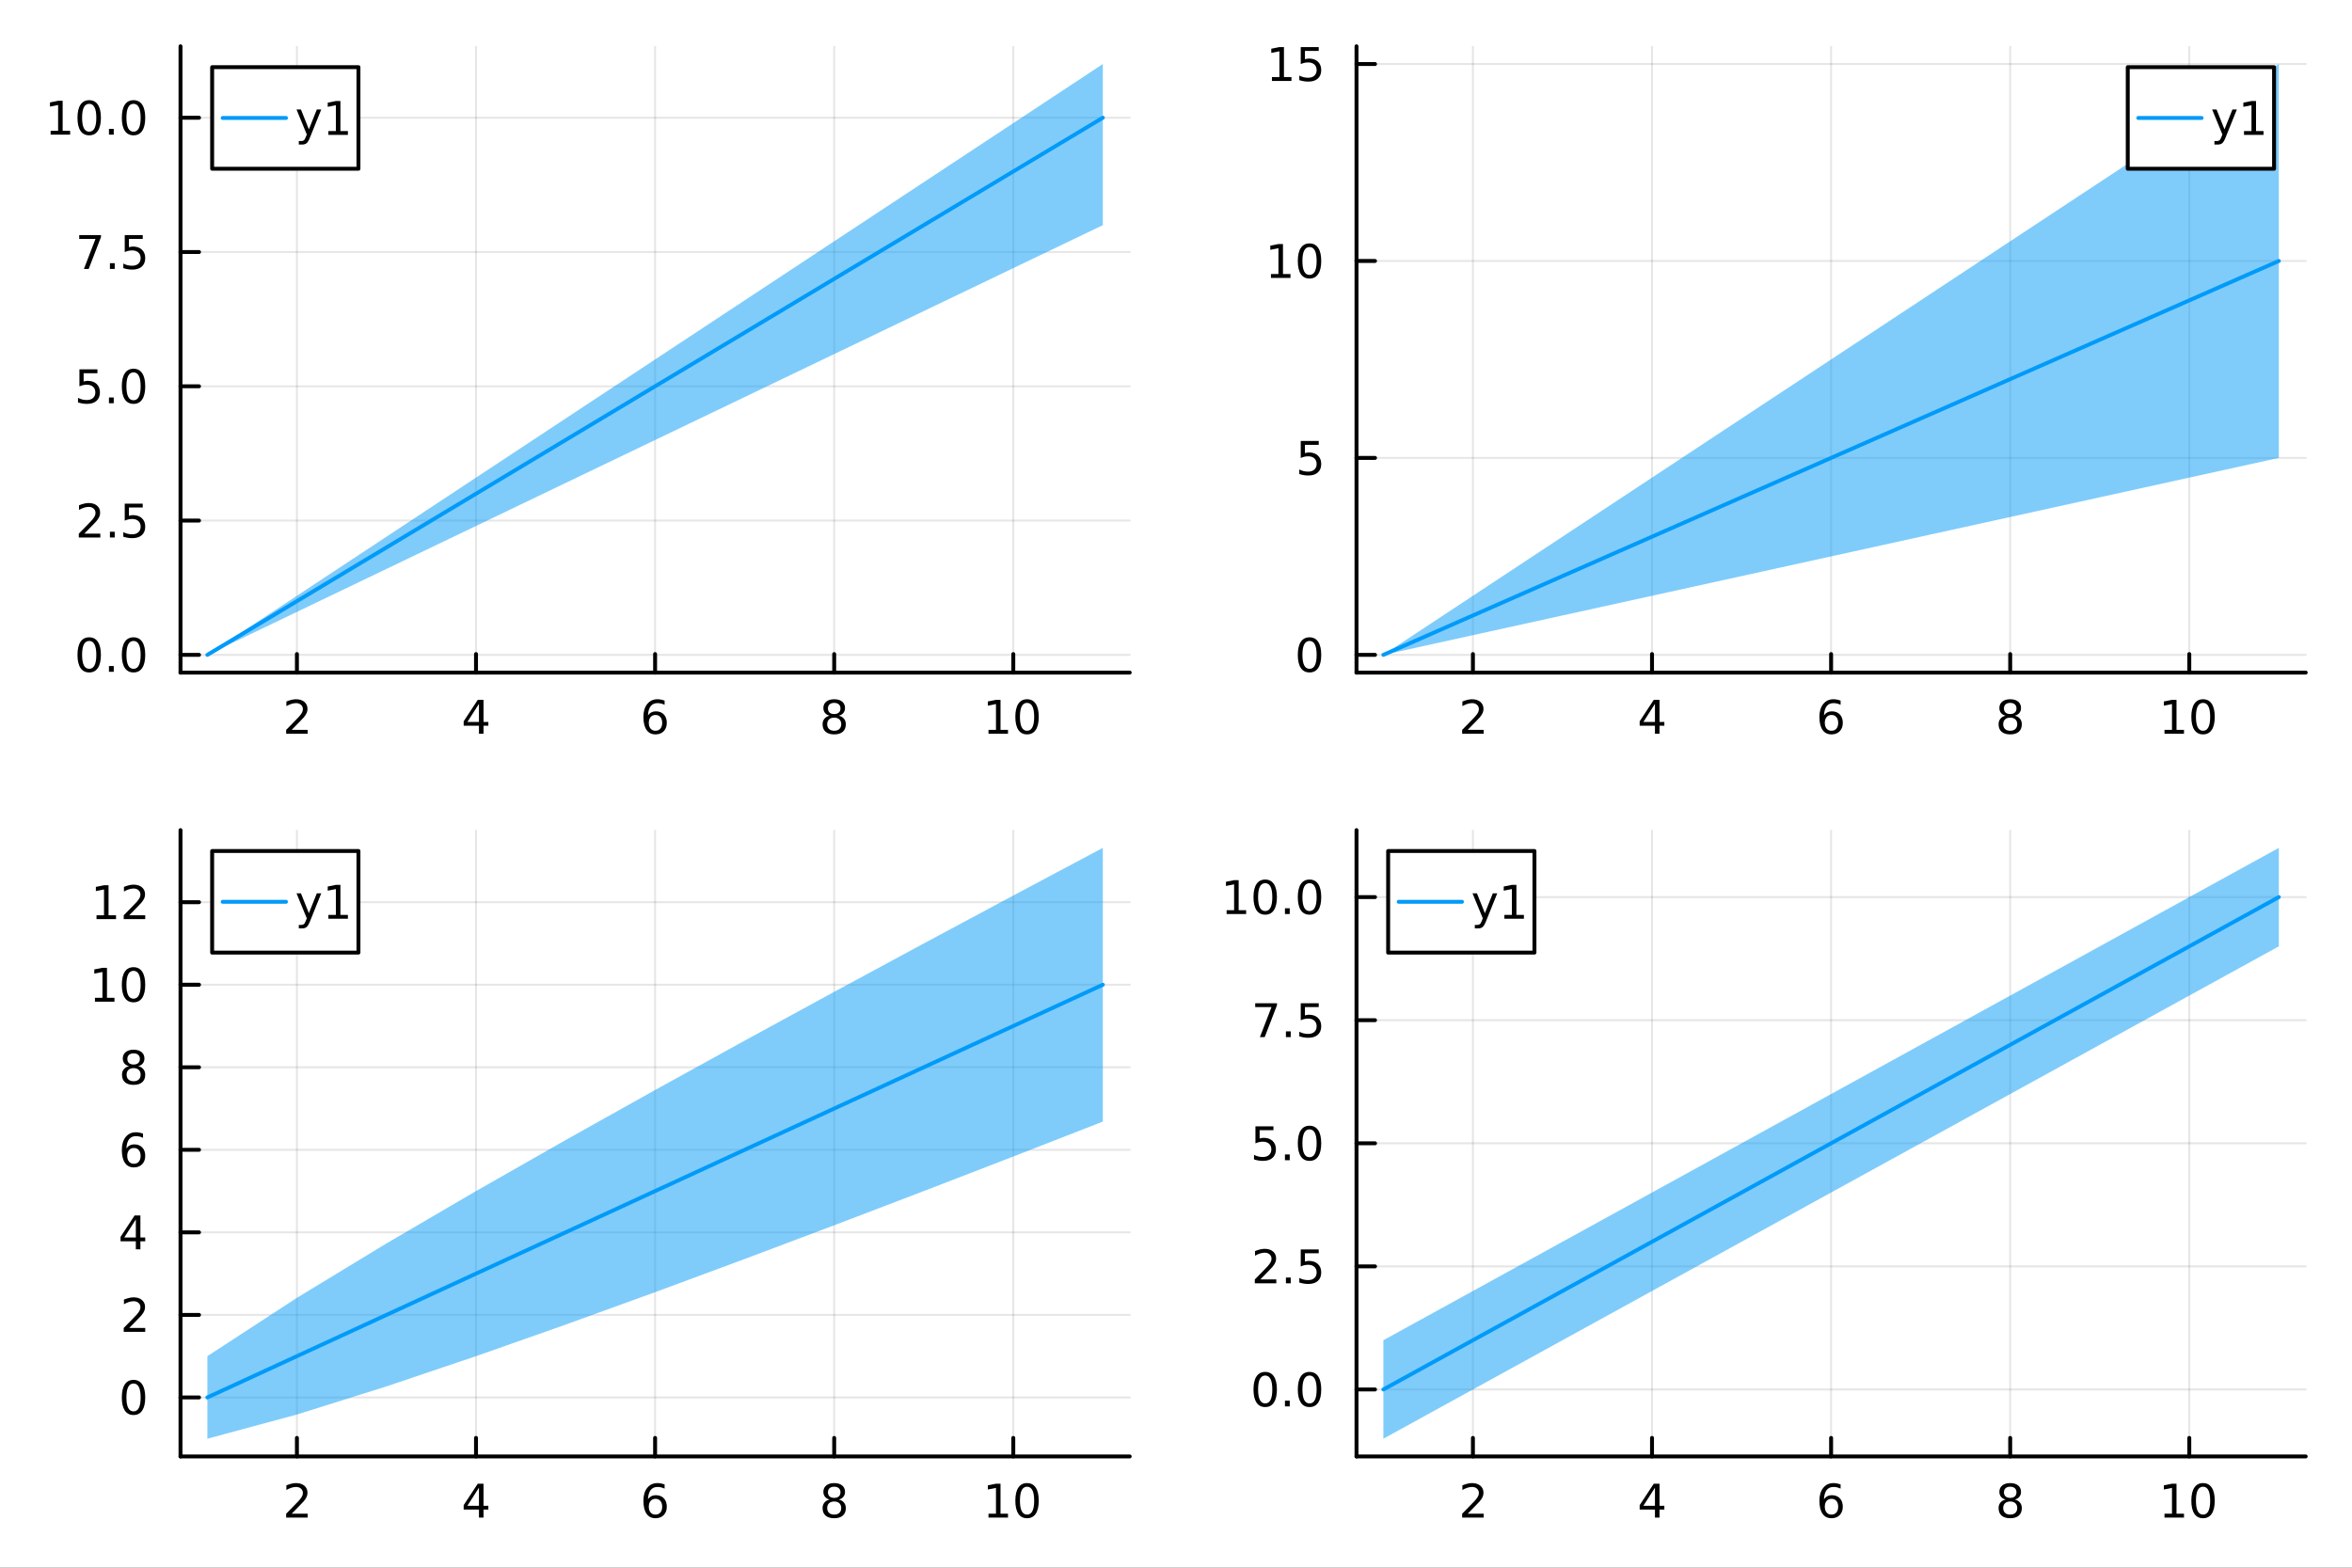 <?xml version="1.0" encoding="utf-8"?>
<svg xmlns="http://www.w3.org/2000/svg" xmlns:xlink="http://www.w3.org/1999/xlink" width="600" height="400" viewBox="0 0 2400 1600">
<rect x="0" y="0" width="2400" height="1600" fill="#333333" stroke="none"/>
<defs>
  <clipPath id="clip530">
    <rect x="0" y="0" width="2400" height="1600"/>
  </clipPath>
</defs>
<path clip-path="url(#clip530)" d="M0 1600 L2400 1600 L2400 0 L0 0  Z" fill="#ffffff" fill-rule="evenodd" fill-opacity="1"/>
<defs>
  <clipPath id="clip531">
    <rect x="480" y="0" width="1681" height="1600"/>
  </clipPath>
</defs>
<path clip-path="url(#clip530)" d="M184.191 686.448 L1152.76 686.448 L1152.76 47.244 L184.191 47.244  Z" fill="#ffffff" fill-rule="evenodd" fill-opacity="1"/>
<defs>
  <clipPath id="clip532">
    <rect x="184" y="47" width="970" height="640"/>
  </clipPath>
</defs>
<polyline clip-path="url(#clip532)" style="stroke:#000000; stroke-linecap:round; stroke-linejoin:round; stroke-width:2; stroke-opacity:0.1; fill:none" points="302.977,686.448 302.977,47.244 "/>
<polyline clip-path="url(#clip532)" style="stroke:#000000; stroke-linecap:round; stroke-linejoin:round; stroke-width:2; stroke-opacity:0.1; fill:none" points="485.725,686.448 485.725,47.244 "/>
<polyline clip-path="url(#clip532)" style="stroke:#000000; stroke-linecap:round; stroke-linejoin:round; stroke-width:2; stroke-opacity:0.1; fill:none" points="668.473,686.448 668.473,47.244 "/>
<polyline clip-path="url(#clip532)" style="stroke:#000000; stroke-linecap:round; stroke-linejoin:round; stroke-width:2; stroke-opacity:0.1; fill:none" points="851.221,686.448 851.221,47.244 "/>
<polyline clip-path="url(#clip532)" style="stroke:#000000; stroke-linecap:round; stroke-linejoin:round; stroke-width:2; stroke-opacity:0.1; fill:none" points="1033.97,686.448 1033.97,47.244 "/>
<polyline clip-path="url(#clip532)" style="stroke:#000000; stroke-linecap:round; stroke-linejoin:round; stroke-width:2; stroke-opacity:0.1; fill:none" points="184.191,668.357 1152.76,668.357 "/>
<polyline clip-path="url(#clip532)" style="stroke:#000000; stroke-linecap:round; stroke-linejoin:round; stroke-width:2; stroke-opacity:0.1; fill:none" points="184.191,531.307 1152.76,531.307 "/>
<polyline clip-path="url(#clip532)" style="stroke:#000000; stroke-linecap:round; stroke-linejoin:round; stroke-width:2; stroke-opacity:0.1; fill:none" points="184.191,394.256 1152.76,394.256 "/>
<polyline clip-path="url(#clip532)" style="stroke:#000000; stroke-linecap:round; stroke-linejoin:round; stroke-width:2; stroke-opacity:0.1; fill:none" points="184.191,257.206 1152.76,257.206 "/>
<polyline clip-path="url(#clip532)" style="stroke:#000000; stroke-linecap:round; stroke-linejoin:round; stroke-width:2; stroke-opacity:0.1; fill:none" points="184.191,120.155 1152.76,120.155 "/>
<polyline clip-path="url(#clip530)" style="stroke:#000000; stroke-linecap:round; stroke-linejoin:round; stroke-width:4; stroke-opacity:1; fill:none" points="184.191,686.448 1152.76,686.448 "/>
<polyline clip-path="url(#clip530)" style="stroke:#000000; stroke-linecap:round; stroke-linejoin:round; stroke-width:4; stroke-opacity:1; fill:none" points="302.977,686.448 302.977,667.55 "/>
<polyline clip-path="url(#clip530)" style="stroke:#000000; stroke-linecap:round; stroke-linejoin:round; stroke-width:4; stroke-opacity:1; fill:none" points="485.725,686.448 485.725,667.55 "/>
<polyline clip-path="url(#clip530)" style="stroke:#000000; stroke-linecap:round; stroke-linejoin:round; stroke-width:4; stroke-opacity:1; fill:none" points="668.473,686.448 668.473,667.55 "/>
<polyline clip-path="url(#clip530)" style="stroke:#000000; stroke-linecap:round; stroke-linejoin:round; stroke-width:4; stroke-opacity:1; fill:none" points="851.221,686.448 851.221,667.55 "/>
<polyline clip-path="url(#clip530)" style="stroke:#000000; stroke-linecap:round; stroke-linejoin:round; stroke-width:4; stroke-opacity:1; fill:none" points="1033.97,686.448 1033.97,667.55 "/>
<path clip-path="url(#clip530)" d="M297.63 744.913 L313.949 744.913 L313.949 748.848 L292.005 748.848 L292.005 744.913 Q294.667 742.158 299.25 737.528 Q303.857 732.876 305.037 731.533 Q307.283 729.01 308.162 727.274 Q309.065 725.515 309.065 723.825 Q309.065 721.07 307.12 719.334 Q305.199 717.598 302.097 717.598 Q299.898 717.598 297.445 718.362 Q295.014 719.126 292.236 720.677 L292.236 715.955 Q295.06 714.82 297.514 714.242 Q299.968 713.663 302.005 713.663 Q307.375 713.663 310.57 716.348 Q313.764 719.033 313.764 723.524 Q313.764 725.654 312.954 727.575 Q312.167 729.473 310.06 732.066 Q309.482 732.737 306.38 735.954 Q303.278 739.149 297.63 744.913 Z" fill="#000000" fill-rule="nonzero" fill-opacity="1" /><path clip-path="url(#clip530)" d="M488.734 718.362 L476.929 736.811 L488.734 736.811 L488.734 718.362 M487.508 714.288 L493.387 714.288 L493.387 736.811 L498.318 736.811 L498.318 740.7 L493.387 740.7 L493.387 748.848 L488.734 748.848 L488.734 740.7 L473.133 740.7 L473.133 736.186 L487.508 714.288 Z" fill="#000000" fill-rule="nonzero" fill-opacity="1" /><path clip-path="url(#clip530)" d="M668.878 729.704 Q665.73 729.704 663.878 731.857 Q662.05 734.01 662.05 737.76 Q662.05 741.487 663.878 743.663 Q665.73 745.815 668.878 745.815 Q672.027 745.815 673.855 743.663 Q675.707 741.487 675.707 737.76 Q675.707 734.01 673.855 731.857 Q672.027 729.704 668.878 729.704 M678.161 715.052 L678.161 719.311 Q676.401 718.478 674.596 718.038 Q672.814 717.598 671.054 717.598 Q666.425 717.598 663.971 720.723 Q661.54 723.848 661.193 730.167 Q662.559 728.154 664.619 727.089 Q666.679 726.001 669.156 726.001 Q674.364 726.001 677.374 729.172 Q680.406 732.32 680.406 737.76 Q680.406 743.084 677.258 746.302 Q674.11 749.519 668.878 749.519 Q662.883 749.519 659.712 744.936 Q656.54 740.329 656.54 731.603 Q656.54 723.408 660.429 718.547 Q664.318 713.663 670.869 713.663 Q672.628 713.663 674.411 714.01 Q676.216 714.357 678.161 715.052 Z" fill="#000000" fill-rule="nonzero" fill-opacity="1" /><path clip-path="url(#clip530)" d="M851.221 732.436 Q847.888 732.436 845.967 734.218 Q844.069 736.001 844.069 739.126 Q844.069 742.251 845.967 744.033 Q847.888 745.815 851.221 745.815 Q854.555 745.815 856.476 744.033 Q858.397 742.228 858.397 739.126 Q858.397 736.001 856.476 734.218 Q854.578 732.436 851.221 732.436 M846.546 730.445 Q843.536 729.704 841.846 727.644 Q840.18 725.584 840.18 722.621 Q840.18 718.478 843.12 716.07 Q846.083 713.663 851.221 713.663 Q856.383 713.663 859.323 716.07 Q862.263 718.478 862.263 722.621 Q862.263 725.584 860.573 727.644 Q858.907 729.704 855.92 730.445 Q859.3 731.232 861.175 733.524 Q863.073 735.816 863.073 739.126 Q863.073 744.149 859.995 746.834 Q856.939 749.519 851.221 749.519 Q845.504 749.519 842.425 746.834 Q839.37 744.149 839.37 739.126 Q839.37 735.816 841.268 733.524 Q843.166 731.232 846.546 730.445 M844.833 723.061 Q844.833 725.746 846.499 727.251 Q848.189 728.755 851.221 728.755 Q854.231 728.755 855.92 727.251 Q857.633 725.746 857.633 723.061 Q857.633 720.376 855.92 718.871 Q854.231 717.367 851.221 717.367 Q848.189 717.367 846.499 718.871 Q844.833 720.376 844.833 723.061 Z" fill="#000000" fill-rule="nonzero" fill-opacity="1" /><path clip-path="url(#clip530)" d="M1008.66 744.913 L1016.3 744.913 L1016.3 718.547 L1007.99 720.214 L1007.99 715.955 L1016.25 714.288 L1020.93 714.288 L1020.93 744.913 L1028.56 744.913 L1028.56 748.848 L1008.66 748.848 L1008.66 744.913 Z" fill="#000000" fill-rule="nonzero" fill-opacity="1" /><path clip-path="url(#clip530)" d="M1048.01 717.367 Q1044.4 717.367 1042.57 720.931 Q1040.76 724.473 1040.76 731.603 Q1040.76 738.709 1042.57 742.274 Q1044.4 745.815 1048.01 745.815 Q1051.64 745.815 1053.45 742.274 Q1055.28 738.709 1055.28 731.603 Q1055.28 724.473 1053.45 720.931 Q1051.64 717.367 1048.01 717.367 M1048.01 713.663 Q1053.82 713.663 1056.87 718.269 Q1059.95 722.853 1059.95 731.603 Q1059.95 740.329 1056.87 744.936 Q1053.82 749.519 1048.01 749.519 Q1042.2 749.519 1039.12 744.936 Q1036.06 740.329 1036.06 731.603 Q1036.06 722.853 1039.12 718.269 Q1042.2 713.663 1048.01 713.663 Z" fill="#000000" fill-rule="nonzero" fill-opacity="1" /><polyline clip-path="url(#clip530)" style="stroke:#000000; stroke-linecap:round; stroke-linejoin:round; stroke-width:4; stroke-opacity:1; fill:none" points="184.191,686.448 184.191,47.244 "/>
<polyline clip-path="url(#clip530)" style="stroke:#000000; stroke-linecap:round; stroke-linejoin:round; stroke-width:4; stroke-opacity:1; fill:none" points="184.191,668.357 203.088,668.357 "/>
<polyline clip-path="url(#clip530)" style="stroke:#000000; stroke-linecap:round; stroke-linejoin:round; stroke-width:4; stroke-opacity:1; fill:none" points="184.191,531.307 203.088,531.307 "/>
<polyline clip-path="url(#clip530)" style="stroke:#000000; stroke-linecap:round; stroke-linejoin:round; stroke-width:4; stroke-opacity:1; fill:none" points="184.191,394.256 203.088,394.256 "/>
<polyline clip-path="url(#clip530)" style="stroke:#000000; stroke-linecap:round; stroke-linejoin:round; stroke-width:4; stroke-opacity:1; fill:none" points="184.191,257.206 203.088,257.206 "/>
<polyline clip-path="url(#clip530)" style="stroke:#000000; stroke-linecap:round; stroke-linejoin:round; stroke-width:4; stroke-opacity:1; fill:none" points="184.191,120.155 203.088,120.155 "/>
<path clip-path="url(#clip530)" d="M91.015 654.156 Q87.404 654.156 85.575 657.721 Q83.77 661.262 83.77 668.392 Q83.77 675.498 85.575 679.063 Q87.404 682.605 91.015 682.605 Q94.649 682.605 96.455 679.063 Q98.284 675.498 98.284 668.392 Q98.284 661.262 96.455 657.721 Q94.649 654.156 91.015 654.156 M91.015 650.452 Q96.825 650.452 99.881 655.059 Q102.959 659.642 102.959 668.392 Q102.959 677.119 99.881 681.725 Q96.825 686.308 91.015 686.308 Q85.205 686.308 82.126 681.725 Q79.071 677.119 79.071 668.392 Q79.071 659.642 82.126 655.059 Q85.205 650.452 91.015 650.452 Z" fill="#000000" fill-rule="nonzero" fill-opacity="1" /><path clip-path="url(#clip530)" d="M111.177 679.758 L116.061 679.758 L116.061 685.637 L111.177 685.637 L111.177 679.758 Z" fill="#000000" fill-rule="nonzero" fill-opacity="1" /><path clip-path="url(#clip530)" d="M136.246 654.156 Q132.635 654.156 130.807 657.721 Q129.001 661.262 129.001 668.392 Q129.001 675.498 130.807 679.063 Q132.635 682.605 136.246 682.605 Q139.881 682.605 141.686 679.063 Q143.515 675.498 143.515 668.392 Q143.515 661.262 141.686 657.721 Q139.881 654.156 136.246 654.156 M136.246 650.452 Q142.056 650.452 145.112 655.059 Q148.191 659.642 148.191 668.392 Q148.191 677.119 145.112 681.725 Q142.056 686.308 136.246 686.308 Q130.436 686.308 127.357 681.725 Q124.302 677.119 124.302 668.392 Q124.302 659.642 127.357 655.059 Q130.436 650.452 136.246 650.452 Z" fill="#000000" fill-rule="nonzero" fill-opacity="1" /><path clip-path="url(#clip530)" d="M86.038 544.651 L102.358 544.651 L102.358 548.587 L80.413 548.587 L80.413 544.651 Q83.075 541.897 87.659 537.267 Q92.265 532.615 93.446 531.272 Q95.691 528.749 96.571 527.013 Q97.473 525.253 97.473 523.564 Q97.473 520.809 95.529 519.073 Q93.608 517.337 90.506 517.337 Q88.307 517.337 85.853 518.101 Q83.422 518.865 80.645 520.416 L80.645 515.693 Q83.469 514.559 85.922 513.98 Q88.376 513.402 90.413 513.402 Q95.784 513.402 98.978 516.087 Q102.172 518.772 102.172 523.263 Q102.172 525.392 101.362 527.314 Q100.575 529.212 98.469 531.804 Q97.89 532.476 94.788 535.693 Q91.686 538.888 86.038 544.651 Z" fill="#000000" fill-rule="nonzero" fill-opacity="1" /><path clip-path="url(#clip530)" d="M112.172 542.707 L117.057 542.707 L117.057 548.587 L112.172 548.587 L112.172 542.707 Z" fill="#000000" fill-rule="nonzero" fill-opacity="1" /><path clip-path="url(#clip530)" d="M127.288 514.027 L145.644 514.027 L145.644 517.962 L131.57 517.962 L131.57 526.434 Q132.589 526.087 133.607 525.925 Q134.626 525.74 135.644 525.74 Q141.431 525.74 144.811 528.911 Q148.191 532.082 148.191 537.499 Q148.191 543.077 144.718 546.179 Q141.246 549.258 134.927 549.258 Q132.751 549.258 130.482 548.888 Q128.237 548.517 125.83 547.776 L125.83 543.077 Q127.913 544.212 130.135 544.767 Q132.357 545.323 134.834 545.323 Q138.839 545.323 141.177 543.216 Q143.515 541.11 143.515 537.499 Q143.515 533.888 141.177 531.781 Q138.839 529.675 134.834 529.675 Q132.959 529.675 131.084 530.091 Q129.232 530.508 127.288 531.388 L127.288 514.027 Z" fill="#000000" fill-rule="nonzero" fill-opacity="1" /><path clip-path="url(#clip530)" d="M81.061 376.976 L99.418 376.976 L99.418 380.911 L85.344 380.911 L85.344 389.383 Q86.362 389.036 87.381 388.874 Q88.399 388.689 89.418 388.689 Q95.205 388.689 98.585 391.86 Q101.964 395.032 101.964 400.448 Q101.964 406.027 98.492 409.129 Q95.02 412.207 88.7 412.207 Q86.524 412.207 84.256 411.837 Q82.01 411.467 79.603 410.726 L79.603 406.027 Q81.686 407.161 83.909 407.717 Q86.131 408.272 88.608 408.272 Q92.612 408.272 94.95 406.166 Q97.288 404.059 97.288 400.448 Q97.288 396.837 94.95 394.731 Q92.612 392.624 88.608 392.624 Q86.733 392.624 84.858 393.041 Q83.006 393.457 81.061 394.337 L81.061 376.976 Z" fill="#000000" fill-rule="nonzero" fill-opacity="1" /><path clip-path="url(#clip530)" d="M111.177 405.656 L116.061 405.656 L116.061 411.536 L111.177 411.536 L111.177 405.656 Z" fill="#000000" fill-rule="nonzero" fill-opacity="1" /><path clip-path="url(#clip530)" d="M136.246 380.055 Q132.635 380.055 130.807 383.62 Q129.001 387.161 129.001 394.291 Q129.001 401.397 130.807 404.962 Q132.635 408.504 136.246 408.504 Q139.881 408.504 141.686 404.962 Q143.515 401.397 143.515 394.291 Q143.515 387.161 141.686 383.62 Q139.881 380.055 136.246 380.055 M136.246 376.351 Q142.056 376.351 145.112 380.958 Q148.191 385.541 148.191 394.291 Q148.191 403.018 145.112 407.624 Q142.056 412.207 136.246 412.207 Q130.436 412.207 127.357 407.624 Q124.302 403.018 124.302 394.291 Q124.302 385.541 127.357 380.958 Q130.436 376.351 136.246 376.351 Z" fill="#000000" fill-rule="nonzero" fill-opacity="1" /><path clip-path="url(#clip530)" d="M80.83 239.926 L103.052 239.926 L103.052 241.916 L90.506 274.486 L85.622 274.486 L97.427 243.861 L80.83 243.861 L80.83 239.926 Z" fill="#000000" fill-rule="nonzero" fill-opacity="1" /><path clip-path="url(#clip530)" d="M112.172 268.606 L117.057 268.606 L117.057 274.486 L112.172 274.486 L112.172 268.606 Z" fill="#000000" fill-rule="nonzero" fill-opacity="1" /><path clip-path="url(#clip530)" d="M127.288 239.926 L145.644 239.926 L145.644 243.861 L131.57 243.861 L131.57 252.333 Q132.589 251.986 133.607 251.824 Q134.626 251.638 135.644 251.638 Q141.431 251.638 144.811 254.81 Q148.191 257.981 148.191 263.398 Q148.191 268.976 144.718 272.078 Q141.246 275.157 134.927 275.157 Q132.751 275.157 130.482 274.786 Q128.237 274.416 125.83 273.675 L125.83 268.976 Q127.913 270.111 130.135 270.666 Q132.357 271.222 134.834 271.222 Q138.839 271.222 141.177 269.115 Q143.515 267.009 143.515 263.398 Q143.515 259.787 141.177 257.68 Q138.839 255.574 134.834 255.574 Q132.959 255.574 131.084 255.99 Q129.232 256.407 127.288 257.287 L127.288 239.926 Z" fill="#000000" fill-rule="nonzero" fill-opacity="1" /><path clip-path="url(#clip530)" d="M51.663 133.5 L59.302 133.5 L59.302 107.134 L50.992 108.801 L50.992 104.542 L59.256 102.875 L63.932 102.875 L63.932 133.5 L71.571 133.5 L71.571 137.435 L51.663 137.435 L51.663 133.5 Z" fill="#000000" fill-rule="nonzero" fill-opacity="1" /><path clip-path="url(#clip530)" d="M91.015 105.954 Q87.404 105.954 85.575 109.518 Q83.77 113.06 83.77 120.19 Q83.77 127.296 85.575 130.861 Q87.404 134.403 91.015 134.403 Q94.649 134.403 96.455 130.861 Q98.284 127.296 98.284 120.19 Q98.284 113.06 96.455 109.518 Q94.649 105.954 91.015 105.954 M91.015 102.25 Q96.825 102.25 99.881 106.856 Q102.959 111.44 102.959 120.19 Q102.959 128.917 99.881 133.523 Q96.825 138.106 91.015 138.106 Q85.205 138.106 82.126 133.523 Q79.071 128.917 79.071 120.19 Q79.071 111.44 82.126 106.856 Q85.205 102.25 91.015 102.25 Z" fill="#000000" fill-rule="nonzero" fill-opacity="1" /><path clip-path="url(#clip530)" d="M111.177 131.555 L116.061 131.555 L116.061 137.435 L111.177 137.435 L111.177 131.555 Z" fill="#000000" fill-rule="nonzero" fill-opacity="1" /><path clip-path="url(#clip530)" d="M136.246 105.954 Q132.635 105.954 130.807 109.518 Q129.001 113.06 129.001 120.19 Q129.001 127.296 130.807 130.861 Q132.635 134.403 136.246 134.403 Q139.881 134.403 141.686 130.861 Q143.515 127.296 143.515 120.19 Q143.515 113.06 141.686 109.518 Q139.881 105.954 136.246 105.954 M136.246 102.25 Q142.056 102.25 145.112 106.856 Q148.191 111.44 148.191 120.19 Q148.191 128.917 145.112 133.523 Q142.056 138.106 136.246 138.106 Q130.436 138.106 127.357 133.523 Q124.302 128.917 124.302 120.19 Q124.302 111.44 127.357 106.856 Q130.436 102.25 136.246 102.25 Z" fill="#000000" fill-rule="nonzero" fill-opacity="1" /><path clip-path="url(#clip532)" d="M211.603 668.357 L302.977 624.501 L394.351 580.645 L485.725 536.789 L577.099 492.932 L668.473 449.076 L759.847 405.22 L851.221 361.364 L942.596 317.508 L1033.97 273.652 L1125.34 229.795 L1125.34 65.335 L1033.97 125.637 L942.596 185.939 L851.221 246.241 L759.847 306.544 L668.473 366.846 L577.099 427.148 L485.725 487.45 L394.351 547.753 L302.977 608.055 L211.603 668.357  Z" fill="#009af9" fill-rule="evenodd" fill-opacity="0.5"/>
<polyline clip-path="url(#clip532)" style="stroke:#009af9; stroke-linecap:round; stroke-linejoin:round; stroke-width:4; stroke-opacity:1; fill:none" points="211.603,668.357 302.977,613.537 394.351,558.717 485.725,503.897 577.099,449.076 668.473,394.256 759.847,339.436 851.221,284.616 942.596,229.795 1033.97,174.975 1125.34,120.155 "/>
<path clip-path="url(#clip530)" d="M216.476 172.231 L365.763 172.231 L365.763 68.551 L216.476 68.551  Z" fill="#ffffff" fill-rule="evenodd" fill-opacity="1"/>
<polyline clip-path="url(#clip530)" style="stroke:#000000; stroke-linecap:round; stroke-linejoin:round; stroke-width:4; stroke-opacity:1; fill:none" points="216.476,172.231 365.763,172.231 365.763,68.551 216.476,68.551 216.476,172.231 "/>
<polyline clip-path="url(#clip530)" style="stroke:#009af9; stroke-linecap:round; stroke-linejoin:round; stroke-width:4; stroke-opacity:1; fill:none" points="227.238,120.391 291.809,120.391 "/>
<path clip-path="url(#clip530)" d="M316.413 140.078 Q314.608 144.708 312.895 146.12 Q311.182 147.532 308.312 147.532 L304.909 147.532 L304.909 143.967 L307.409 143.967 Q309.168 143.967 310.14 143.134 Q311.112 142.3 312.293 139.199 L313.057 137.254 L302.571 111.745 L307.085 111.745 L315.187 132.023 L323.288 111.745 L327.802 111.745 L316.413 140.078 Z" fill="#000000" fill-rule="nonzero" fill-opacity="1" /><path clip-path="url(#clip530)" d="M335.094 133.736 L342.733 133.736 L342.733 107.37 L334.423 109.037 L334.423 104.778 L342.686 103.111 L347.362 103.111 L347.362 133.736 L355.001 133.736 L355.001 137.671 L335.094 137.671 L335.094 133.736 Z" fill="#000000" fill-rule="nonzero" fill-opacity="1" /><path clip-path="url(#clip530)" d="M1384.19 686.448 L2352.76 686.448 L2352.76 47.244 L1384.19 47.244  Z" fill="#ffffff" fill-rule="evenodd" fill-opacity="1"/>
<defs>
  <clipPath id="clip533">
    <rect x="1384" y="47" width="970" height="640"/>
  </clipPath>
</defs>
<polyline clip-path="url(#clip533)" style="stroke:#000000; stroke-linecap:round; stroke-linejoin:round; stroke-width:2; stroke-opacity:0.1; fill:none" points="1502.98,686.448 1502.98,47.244 "/>
<polyline clip-path="url(#clip533)" style="stroke:#000000; stroke-linecap:round; stroke-linejoin:round; stroke-width:2; stroke-opacity:0.1; fill:none" points="1685.73,686.448 1685.73,47.244 "/>
<polyline clip-path="url(#clip533)" style="stroke:#000000; stroke-linecap:round; stroke-linejoin:round; stroke-width:2; stroke-opacity:0.1; fill:none" points="1868.47,686.448 1868.47,47.244 "/>
<polyline clip-path="url(#clip533)" style="stroke:#000000; stroke-linecap:round; stroke-linejoin:round; stroke-width:2; stroke-opacity:0.1; fill:none" points="2051.22,686.448 2051.22,47.244 "/>
<polyline clip-path="url(#clip533)" style="stroke:#000000; stroke-linecap:round; stroke-linejoin:round; stroke-width:2; stroke-opacity:0.1; fill:none" points="2233.97,686.448 2233.97,47.244 "/>
<polyline clip-path="url(#clip533)" style="stroke:#000000; stroke-linecap:round; stroke-linejoin:round; stroke-width:2; stroke-opacity:0.1; fill:none" points="1384.19,668.357 2352.76,668.357 "/>
<polyline clip-path="url(#clip533)" style="stroke:#000000; stroke-linecap:round; stroke-linejoin:round; stroke-width:2; stroke-opacity:0.1; fill:none" points="1384.19,467.35 2352.76,467.35 "/>
<polyline clip-path="url(#clip533)" style="stroke:#000000; stroke-linecap:round; stroke-linejoin:round; stroke-width:2; stroke-opacity:0.1; fill:none" points="1384.19,266.342 2352.76,266.342 "/>
<polyline clip-path="url(#clip533)" style="stroke:#000000; stroke-linecap:round; stroke-linejoin:round; stroke-width:2; stroke-opacity:0.1; fill:none" points="1384.19,65.335 2352.76,65.335 "/>
<polyline clip-path="url(#clip530)" style="stroke:#000000; stroke-linecap:round; stroke-linejoin:round; stroke-width:4; stroke-opacity:1; fill:none" points="1384.19,686.448 2352.76,686.448 "/>
<polyline clip-path="url(#clip530)" style="stroke:#000000; stroke-linecap:round; stroke-linejoin:round; stroke-width:4; stroke-opacity:1; fill:none" points="1502.98,686.448 1502.98,667.55 "/>
<polyline clip-path="url(#clip530)" style="stroke:#000000; stroke-linecap:round; stroke-linejoin:round; stroke-width:4; stroke-opacity:1; fill:none" points="1685.73,686.448 1685.73,667.55 "/>
<polyline clip-path="url(#clip530)" style="stroke:#000000; stroke-linecap:round; stroke-linejoin:round; stroke-width:4; stroke-opacity:1; fill:none" points="1868.47,686.448 1868.47,667.55 "/>
<polyline clip-path="url(#clip530)" style="stroke:#000000; stroke-linecap:round; stroke-linejoin:round; stroke-width:4; stroke-opacity:1; fill:none" points="2051.22,686.448 2051.22,667.55 "/>
<polyline clip-path="url(#clip530)" style="stroke:#000000; stroke-linecap:round; stroke-linejoin:round; stroke-width:4; stroke-opacity:1; fill:none" points="2233.97,686.448 2233.97,667.55 "/>
<path clip-path="url(#clip530)" d="M1497.63 744.913 L1513.95 744.913 L1513.95 748.848 L1492 748.848 L1492 744.913 Q1494.67 742.158 1499.25 737.528 Q1503.86 732.876 1505.04 731.533 Q1507.28 729.01 1508.16 727.274 Q1509.06 725.515 1509.06 723.825 Q1509.06 721.07 1507.12 719.334 Q1505.2 717.598 1502.1 717.598 Q1499.9 717.598 1497.44 718.362 Q1495.01 719.126 1492.24 720.677 L1492.24 715.955 Q1495.06 714.82 1497.51 714.242 Q1499.97 713.663 1502 713.663 Q1507.38 713.663 1510.57 716.348 Q1513.76 719.033 1513.76 723.524 Q1513.76 725.654 1512.95 727.575 Q1512.17 729.473 1510.06 732.066 Q1509.48 732.737 1506.38 735.954 Q1503.28 739.149 1497.63 744.913 Z" fill="#000000" fill-rule="nonzero" fill-opacity="1" /><path clip-path="url(#clip530)" d="M1688.73 718.362 L1676.93 736.811 L1688.73 736.811 L1688.73 718.362 M1687.51 714.288 L1693.39 714.288 L1693.39 736.811 L1698.32 736.811 L1698.32 740.7 L1693.39 740.7 L1693.39 748.848 L1688.73 748.848 L1688.73 740.7 L1673.13 740.7 L1673.13 736.186 L1687.51 714.288 Z" fill="#000000" fill-rule="nonzero" fill-opacity="1" /><path clip-path="url(#clip530)" d="M1868.88 729.704 Q1865.73 729.704 1863.88 731.857 Q1862.05 734.01 1862.05 737.76 Q1862.05 741.487 1863.88 743.663 Q1865.73 745.815 1868.88 745.815 Q1872.03 745.815 1873.86 743.663 Q1875.71 741.487 1875.71 737.76 Q1875.71 734.01 1873.86 731.857 Q1872.03 729.704 1868.88 729.704 M1878.16 715.052 L1878.16 719.311 Q1876.4 718.478 1874.6 718.038 Q1872.81 717.598 1871.05 717.598 Q1866.42 717.598 1863.97 720.723 Q1861.54 723.848 1861.19 730.167 Q1862.56 728.154 1864.62 727.089 Q1866.68 726.001 1869.16 726.001 Q1874.36 726.001 1877.37 729.172 Q1880.41 732.32 1880.41 737.76 Q1880.41 743.084 1877.26 746.302 Q1874.11 749.519 1868.88 749.519 Q1862.88 749.519 1859.71 744.936 Q1856.54 740.329 1856.54 731.603 Q1856.54 723.408 1860.43 718.547 Q1864.32 713.663 1870.87 713.663 Q1872.63 713.663 1874.41 714.01 Q1876.22 714.357 1878.16 715.052 Z" fill="#000000" fill-rule="nonzero" fill-opacity="1" /><path clip-path="url(#clip530)" d="M2051.22 732.436 Q2047.89 732.436 2045.97 734.218 Q2044.07 736.001 2044.07 739.126 Q2044.07 742.251 2045.97 744.033 Q2047.89 745.815 2051.22 745.815 Q2054.55 745.815 2056.48 744.033 Q2058.4 742.228 2058.4 739.126 Q2058.4 736.001 2056.48 734.218 Q2054.58 732.436 2051.22 732.436 M2046.55 730.445 Q2043.54 729.704 2041.85 727.644 Q2040.18 725.584 2040.18 722.621 Q2040.18 718.478 2043.12 716.07 Q2046.08 713.663 2051.22 713.663 Q2056.38 713.663 2059.32 716.07 Q2062.26 718.478 2062.26 722.621 Q2062.26 725.584 2060.57 727.644 Q2058.91 729.704 2055.92 730.445 Q2059.3 731.232 2061.18 733.524 Q2063.07 735.816 2063.07 739.126 Q2063.07 744.149 2059.99 746.834 Q2056.94 749.519 2051.22 749.519 Q2045.5 749.519 2042.43 746.834 Q2039.37 744.149 2039.37 739.126 Q2039.37 735.816 2041.27 733.524 Q2043.17 731.232 2046.55 730.445 M2044.83 723.061 Q2044.83 725.746 2046.5 727.251 Q2048.19 728.755 2051.22 728.755 Q2054.23 728.755 2055.92 727.251 Q2057.63 725.746 2057.63 723.061 Q2057.63 720.376 2055.92 718.871 Q2054.23 717.367 2051.22 717.367 Q2048.19 717.367 2046.5 718.871 Q2044.83 720.376 2044.83 723.061 Z" fill="#000000" fill-rule="nonzero" fill-opacity="1" /><path clip-path="url(#clip530)" d="M2208.66 744.913 L2216.3 744.913 L2216.3 718.547 L2207.99 720.214 L2207.99 715.955 L2216.25 714.288 L2220.93 714.288 L2220.93 744.913 L2228.56 744.913 L2228.56 748.848 L2208.66 748.848 L2208.66 744.913 Z" fill="#000000" fill-rule="nonzero" fill-opacity="1" /><path clip-path="url(#clip530)" d="M2248.01 717.367 Q2244.4 717.367 2242.57 720.931 Q2240.76 724.473 2240.76 731.603 Q2240.76 738.709 2242.57 742.274 Q2244.4 745.815 2248.01 745.815 Q2251.64 745.815 2253.45 742.274 Q2255.28 738.709 2255.28 731.603 Q2255.28 724.473 2253.45 720.931 Q2251.64 717.367 2248.01 717.367 M2248.01 713.663 Q2253.82 713.663 2256.87 718.269 Q2259.95 722.853 2259.95 731.603 Q2259.95 740.329 2256.87 744.936 Q2253.82 749.519 2248.01 749.519 Q2242.2 749.519 2239.12 744.936 Q2236.06 740.329 2236.06 731.603 Q2236.06 722.853 2239.12 718.269 Q2242.2 713.663 2248.01 713.663 Z" fill="#000000" fill-rule="nonzero" fill-opacity="1" /><polyline clip-path="url(#clip530)" style="stroke:#000000; stroke-linecap:round; stroke-linejoin:round; stroke-width:4; stroke-opacity:1; fill:none" points="1384.19,686.448 1384.19,47.244 "/>
<polyline clip-path="url(#clip530)" style="stroke:#000000; stroke-linecap:round; stroke-linejoin:round; stroke-width:4; stroke-opacity:1; fill:none" points="1384.19,668.357 1403.09,668.357 "/>
<polyline clip-path="url(#clip530)" style="stroke:#000000; stroke-linecap:round; stroke-linejoin:round; stroke-width:4; stroke-opacity:1; fill:none" points="1384.19,467.35 1403.09,467.35 "/>
<polyline clip-path="url(#clip530)" style="stroke:#000000; stroke-linecap:round; stroke-linejoin:round; stroke-width:4; stroke-opacity:1; fill:none" points="1384.19,266.342 1403.09,266.342 "/>
<polyline clip-path="url(#clip530)" style="stroke:#000000; stroke-linecap:round; stroke-linejoin:round; stroke-width:4; stroke-opacity:1; fill:none" points="1384.19,65.335 1403.09,65.335 "/>
<path clip-path="url(#clip530)" d="M1336.25 654.156 Q1332.64 654.156 1330.81 657.721 Q1329 661.262 1329 668.392 Q1329 675.498 1330.81 679.063 Q1332.64 682.605 1336.25 682.605 Q1339.88 682.605 1341.69 679.063 Q1343.51 675.498 1343.51 668.392 Q1343.51 661.262 1341.69 657.721 Q1339.88 654.156 1336.25 654.156 M1336.25 650.452 Q1342.06 650.452 1345.11 655.059 Q1348.19 659.642 1348.19 668.392 Q1348.19 677.119 1345.11 681.725 Q1342.06 686.308 1336.25 686.308 Q1330.44 686.308 1327.36 681.725 Q1324.3 677.119 1324.3 668.392 Q1324.3 659.642 1327.36 655.059 Q1330.44 650.452 1336.25 650.452 Z" fill="#000000" fill-rule="nonzero" fill-opacity="1" /><path clip-path="url(#clip530)" d="M1327.29 450.07 L1345.64 450.07 L1345.64 454.005 L1331.57 454.005 L1331.57 462.477 Q1332.59 462.13 1333.61 461.968 Q1334.63 461.783 1335.64 461.783 Q1341.43 461.783 1344.81 464.954 Q1348.19 468.125 1348.19 473.542 Q1348.19 479.12 1344.72 482.222 Q1341.25 485.301 1334.93 485.301 Q1332.75 485.301 1330.48 484.931 Q1328.24 484.56 1325.83 483.82 L1325.83 479.12 Q1327.91 480.255 1330.14 480.81 Q1332.36 481.366 1334.83 481.366 Q1338.84 481.366 1341.18 479.259 Q1343.51 477.153 1343.51 473.542 Q1343.51 469.931 1341.18 467.824 Q1338.84 465.718 1334.83 465.718 Q1332.96 465.718 1331.08 466.134 Q1329.23 466.551 1327.29 467.431 L1327.29 450.07 Z" fill="#000000" fill-rule="nonzero" fill-opacity="1" /><path clip-path="url(#clip530)" d="M1296.89 279.687 L1304.53 279.687 L1304.53 253.321 L1296.22 254.988 L1296.22 250.729 L1304.49 249.062 L1309.16 249.062 L1309.16 279.687 L1316.8 279.687 L1316.8 283.622 L1296.89 283.622 L1296.89 279.687 Z" fill="#000000" fill-rule="nonzero" fill-opacity="1" /><path clip-path="url(#clip530)" d="M1336.25 252.141 Q1332.64 252.141 1330.81 255.706 Q1329 259.247 1329 266.377 Q1329 273.483 1330.81 277.048 Q1332.64 280.59 1336.25 280.59 Q1339.88 280.59 1341.69 277.048 Q1343.51 273.483 1343.51 266.377 Q1343.51 259.247 1341.69 255.706 Q1339.88 252.141 1336.25 252.141 M1336.25 248.437 Q1342.06 248.437 1345.11 253.044 Q1348.19 257.627 1348.19 266.377 Q1348.19 275.104 1345.11 279.71 Q1342.06 284.294 1336.25 284.294 Q1330.44 284.294 1327.36 279.71 Q1324.3 275.104 1324.3 266.377 Q1324.3 257.627 1327.36 253.044 Q1330.44 248.437 1336.25 248.437 Z" fill="#000000" fill-rule="nonzero" fill-opacity="1" /><path clip-path="url(#clip530)" d="M1297.89 78.68 L1305.53 78.68 L1305.53 52.314 L1297.22 53.981 L1297.22 49.721 L1305.48 48.055 L1310.16 48.055 L1310.16 78.68 L1317.8 78.68 L1317.8 82.615 L1297.89 82.615 L1297.89 78.68 Z" fill="#000000" fill-rule="nonzero" fill-opacity="1" /><path clip-path="url(#clip530)" d="M1327.29 48.055 L1345.64 48.055 L1345.64 51.99 L1331.57 51.99 L1331.57 60.462 Q1332.59 60.115 1333.61 59.953 Q1334.63 59.768 1335.64 59.768 Q1341.43 59.768 1344.81 62.939 Q1348.19 66.11 1348.19 71.527 Q1348.19 77.106 1344.72 80.207 Q1341.25 83.286 1334.93 83.286 Q1332.75 83.286 1330.48 82.916 Q1328.24 82.545 1325.83 81.805 L1325.83 77.106 Q1327.91 78.24 1330.14 78.795 Q1332.36 79.351 1334.83 79.351 Q1338.84 79.351 1341.18 77.244 Q1343.51 75.138 1343.51 71.527 Q1343.51 67.916 1341.18 65.809 Q1338.84 63.703 1334.83 63.703 Q1332.96 63.703 1331.08 64.12 Q1329.23 64.536 1327.29 65.416 L1327.29 48.055 Z" fill="#000000" fill-rule="nonzero" fill-opacity="1" /><path clip-path="url(#clip533)" d="M1411.6 668.357 L1502.98 648.256 L1594.35 628.156 L1685.73 608.055 L1777.1 587.954 L1868.47 567.853 L1959.85 547.753 L2051.22 527.652 L2142.6 507.551 L2233.97 487.45 L2325.34 467.35 L2325.34 65.335 L2233.97 125.637 L2142.6 185.939 L2051.22 246.241 L1959.85 306.544 L1868.47 366.846 L1777.1 427.148 L1685.73 487.45 L1594.35 547.753 L1502.98 608.055 L1411.6 668.357  Z" fill="#009af9" fill-rule="evenodd" fill-opacity="0.5"/>
<polyline clip-path="url(#clip533)" style="stroke:#009af9; stroke-linecap:round; stroke-linejoin:round; stroke-width:4; stroke-opacity:1; fill:none" points="1411.6,668.357 1502.98,628.156 1594.35,587.954 1685.73,547.753 1777.1,507.551 1868.47,467.35 1959.85,427.148 2051.22,386.947 2142.6,346.745 2233.97,306.544 2325.34,266.342 "/>
<path clip-path="url(#clip530)" d="M2171.18 172.231 L2320.47 172.231 L2320.47 68.551 L2171.18 68.551  Z" fill="#ffffff" fill-rule="evenodd" fill-opacity="1"/>
<polyline clip-path="url(#clip530)" style="stroke:#000000; stroke-linecap:round; stroke-linejoin:round; stroke-width:4; stroke-opacity:1; fill:none" points="2171.18,172.231 2320.47,172.231 2320.47,68.551 2171.18,68.551 2171.18,172.231 "/>
<polyline clip-path="url(#clip530)" style="stroke:#009af9; stroke-linecap:round; stroke-linejoin:round; stroke-width:4; stroke-opacity:1; fill:none" points="2181.95,120.391 2246.52,120.391 "/>
<path clip-path="url(#clip530)" d="M2271.12 140.078 Q2269.32 144.708 2267.6 146.12 Q2265.89 147.532 2263.02 147.532 L2259.62 147.532 L2259.62 143.967 L2262.12 143.967 Q2263.88 143.967 2264.85 143.134 Q2265.82 142.3 2267 139.199 L2267.76 137.254 L2257.28 111.745 L2261.79 111.745 L2269.89 132.023 L2278 111.745 L2282.51 111.745 L2271.12 140.078 Z" fill="#000000" fill-rule="nonzero" fill-opacity="1" /><path clip-path="url(#clip530)" d="M2289.8 133.736 L2297.44 133.736 L2297.44 107.37 L2289.13 109.037 L2289.13 104.778 L2297.39 103.111 L2302.07 103.111 L2302.07 133.736 L2309.71 133.736 L2309.71 137.671 L2289.8 137.671 L2289.8 133.736 Z" fill="#000000" fill-rule="nonzero" fill-opacity="1" /><path clip-path="url(#clip530)" d="M184.191 1486.45 L1152.76 1486.45 L1152.76 847.244 L184.191 847.244  Z" fill="#ffffff" fill-rule="evenodd" fill-opacity="1"/>
<defs>
  <clipPath id="clip534">
    <rect x="184" y="847" width="970" height="640"/>
  </clipPath>
</defs>
<polyline clip-path="url(#clip534)" style="stroke:#000000; stroke-linecap:round; stroke-linejoin:round; stroke-width:2; stroke-opacity:0.1; fill:none" points="302.977,1486.45 302.977,847.244 "/>
<polyline clip-path="url(#clip534)" style="stroke:#000000; stroke-linecap:round; stroke-linejoin:round; stroke-width:2; stroke-opacity:0.1; fill:none" points="485.725,1486.45 485.725,847.244 "/>
<polyline clip-path="url(#clip534)" style="stroke:#000000; stroke-linecap:round; stroke-linejoin:round; stroke-width:2; stroke-opacity:0.1; fill:none" points="668.473,1486.45 668.473,847.244 "/>
<polyline clip-path="url(#clip534)" style="stroke:#000000; stroke-linecap:round; stroke-linejoin:round; stroke-width:2; stroke-opacity:0.1; fill:none" points="851.221,1486.45 851.221,847.244 "/>
<polyline clip-path="url(#clip534)" style="stroke:#000000; stroke-linecap:round; stroke-linejoin:round; stroke-width:2; stroke-opacity:0.1; fill:none" points="1033.97,1486.45 1033.97,847.244 "/>
<polyline clip-path="url(#clip534)" style="stroke:#000000; stroke-linecap:round; stroke-linejoin:round; stroke-width:2; stroke-opacity:0.1; fill:none" points="184.191,1426.24 1152.76,1426.24 "/>
<polyline clip-path="url(#clip534)" style="stroke:#000000; stroke-linecap:round; stroke-linejoin:round; stroke-width:2; stroke-opacity:0.1; fill:none" points="184.191,1342 1152.76,1342 "/>
<polyline clip-path="url(#clip534)" style="stroke:#000000; stroke-linecap:round; stroke-linejoin:round; stroke-width:2; stroke-opacity:0.1; fill:none" points="184.191,1257.76 1152.76,1257.76 "/>
<polyline clip-path="url(#clip534)" style="stroke:#000000; stroke-linecap:round; stroke-linejoin:round; stroke-width:2; stroke-opacity:0.1; fill:none" points="184.191,1173.51 1152.76,1173.51 "/>
<polyline clip-path="url(#clip534)" style="stroke:#000000; stroke-linecap:round; stroke-linejoin:round; stroke-width:2; stroke-opacity:0.1; fill:none" points="184.191,1089.27 1152.76,1089.27 "/>
<polyline clip-path="url(#clip534)" style="stroke:#000000; stroke-linecap:round; stroke-linejoin:round; stroke-width:2; stroke-opacity:0.1; fill:none" points="184.191,1005.03 1152.76,1005.03 "/>
<polyline clip-path="url(#clip534)" style="stroke:#000000; stroke-linecap:round; stroke-linejoin:round; stroke-width:2; stroke-opacity:0.1; fill:none" points="184.191,920.792 1152.76,920.792 "/>
<polyline clip-path="url(#clip530)" style="stroke:#000000; stroke-linecap:round; stroke-linejoin:round; stroke-width:4; stroke-opacity:1; fill:none" points="184.191,1486.45 1152.76,1486.45 "/>
<polyline clip-path="url(#clip530)" style="stroke:#000000; stroke-linecap:round; stroke-linejoin:round; stroke-width:4; stroke-opacity:1; fill:none" points="302.977,1486.45 302.977,1467.55 "/>
<polyline clip-path="url(#clip530)" style="stroke:#000000; stroke-linecap:round; stroke-linejoin:round; stroke-width:4; stroke-opacity:1; fill:none" points="485.725,1486.45 485.725,1467.55 "/>
<polyline clip-path="url(#clip530)" style="stroke:#000000; stroke-linecap:round; stroke-linejoin:round; stroke-width:4; stroke-opacity:1; fill:none" points="668.473,1486.45 668.473,1467.55 "/>
<polyline clip-path="url(#clip530)" style="stroke:#000000; stroke-linecap:round; stroke-linejoin:round; stroke-width:4; stroke-opacity:1; fill:none" points="851.221,1486.45 851.221,1467.55 "/>
<polyline clip-path="url(#clip530)" style="stroke:#000000; stroke-linecap:round; stroke-linejoin:round; stroke-width:4; stroke-opacity:1; fill:none" points="1033.97,1486.45 1033.97,1467.55 "/>
<path clip-path="url(#clip530)" d="M297.63 1544.91 L313.949 1544.91 L313.949 1548.85 L292.005 1548.85 L292.005 1544.91 Q294.667 1542.16 299.25 1537.53 Q303.857 1532.88 305.037 1531.53 Q307.283 1529.01 308.162 1527.27 Q309.065 1525.51 309.065 1523.82 Q309.065 1521.07 307.12 1519.33 Q305.199 1517.6 302.097 1517.6 Q299.898 1517.6 297.445 1518.36 Q295.014 1519.13 292.236 1520.68 L292.236 1515.95 Q295.06 1514.82 297.514 1514.24 Q299.968 1513.66 302.005 1513.66 Q307.375 1513.66 310.57 1516.35 Q313.764 1519.03 313.764 1523.52 Q313.764 1525.65 312.954 1527.57 Q312.167 1529.47 310.06 1532.07 Q309.482 1532.74 306.38 1535.95 Q303.278 1539.15 297.63 1544.91 Z" fill="#000000" fill-rule="nonzero" fill-opacity="1" /><path clip-path="url(#clip530)" d="M488.734 1518.36 L476.929 1536.81 L488.734 1536.81 L488.734 1518.36 M487.508 1514.29 L493.387 1514.29 L493.387 1536.81 L498.318 1536.81 L498.318 1540.7 L493.387 1540.7 L493.387 1548.85 L488.734 1548.85 L488.734 1540.7 L473.133 1540.7 L473.133 1536.19 L487.508 1514.29 Z" fill="#000000" fill-rule="nonzero" fill-opacity="1" /><path clip-path="url(#clip530)" d="M668.878 1529.7 Q665.73 1529.7 663.878 1531.86 Q662.05 1534.01 662.05 1537.76 Q662.05 1541.49 663.878 1543.66 Q665.73 1545.82 668.878 1545.82 Q672.027 1545.82 673.855 1543.66 Q675.707 1541.49 675.707 1537.76 Q675.707 1534.01 673.855 1531.86 Q672.027 1529.7 668.878 1529.7 M678.161 1515.05 L678.161 1519.31 Q676.401 1518.48 674.596 1518.04 Q672.814 1517.6 671.054 1517.6 Q666.425 1517.6 663.971 1520.72 Q661.54 1523.85 661.193 1530.17 Q662.559 1528.15 664.619 1527.09 Q666.679 1526 669.156 1526 Q674.364 1526 677.374 1529.17 Q680.406 1532.32 680.406 1537.76 Q680.406 1543.08 677.258 1546.3 Q674.11 1549.52 668.878 1549.52 Q662.883 1549.52 659.712 1544.94 Q656.54 1540.33 656.54 1531.6 Q656.54 1523.41 660.429 1518.55 Q664.318 1513.66 670.869 1513.66 Q672.628 1513.66 674.411 1514.01 Q676.216 1514.36 678.161 1515.05 Z" fill="#000000" fill-rule="nonzero" fill-opacity="1" /><path clip-path="url(#clip530)" d="M851.221 1532.44 Q847.888 1532.44 845.967 1534.22 Q844.069 1536 844.069 1539.13 Q844.069 1542.25 845.967 1544.03 Q847.888 1545.82 851.221 1545.82 Q854.555 1545.82 856.476 1544.03 Q858.397 1542.23 858.397 1539.13 Q858.397 1536 856.476 1534.22 Q854.578 1532.44 851.221 1532.44 M846.546 1530.45 Q843.536 1529.7 841.846 1527.64 Q840.18 1525.58 840.18 1522.62 Q840.18 1518.48 843.12 1516.07 Q846.083 1513.66 851.221 1513.66 Q856.383 1513.66 859.323 1516.07 Q862.263 1518.48 862.263 1522.62 Q862.263 1525.58 860.573 1527.64 Q858.907 1529.7 855.92 1530.45 Q859.3 1531.23 861.175 1533.52 Q863.073 1535.82 863.073 1539.13 Q863.073 1544.15 859.995 1546.83 Q856.939 1549.52 851.221 1549.52 Q845.504 1549.52 842.425 1546.83 Q839.37 1544.15 839.37 1539.13 Q839.37 1535.82 841.268 1533.52 Q843.166 1531.23 846.546 1530.45 M844.833 1523.06 Q844.833 1525.75 846.499 1527.25 Q848.189 1528.76 851.221 1528.76 Q854.231 1528.76 855.92 1527.25 Q857.633 1525.75 857.633 1523.06 Q857.633 1520.38 855.92 1518.87 Q854.231 1517.37 851.221 1517.37 Q848.189 1517.37 846.499 1518.87 Q844.833 1520.38 844.833 1523.06 Z" fill="#000000" fill-rule="nonzero" fill-opacity="1" /><path clip-path="url(#clip530)" d="M1008.66 1544.91 L1016.3 1544.91 L1016.3 1518.55 L1007.99 1520.21 L1007.99 1515.95 L1016.25 1514.29 L1020.93 1514.29 L1020.93 1544.91 L1028.56 1544.91 L1028.56 1548.85 L1008.66 1548.85 L1008.66 1544.91 Z" fill="#000000" fill-rule="nonzero" fill-opacity="1" /><path clip-path="url(#clip530)" d="M1048.01 1517.37 Q1044.4 1517.37 1042.57 1520.93 Q1040.76 1524.47 1040.76 1531.6 Q1040.76 1538.71 1042.57 1542.27 Q1044.4 1545.82 1048.01 1545.82 Q1051.64 1545.82 1053.45 1542.27 Q1055.28 1538.71 1055.28 1531.6 Q1055.28 1524.47 1053.45 1520.93 Q1051.64 1517.37 1048.01 1517.37 M1048.01 1513.66 Q1053.82 1513.66 1056.87 1518.27 Q1059.95 1522.85 1059.95 1531.6 Q1059.95 1540.33 1056.87 1544.94 Q1053.82 1549.52 1048.01 1549.52 Q1042.2 1549.52 1039.12 1544.94 Q1036.06 1540.33 1036.06 1531.6 Q1036.06 1522.85 1039.12 1518.27 Q1042.2 1513.66 1048.01 1513.66 Z" fill="#000000" fill-rule="nonzero" fill-opacity="1" /><polyline clip-path="url(#clip530)" style="stroke:#000000; stroke-linecap:round; stroke-linejoin:round; stroke-width:4; stroke-opacity:1; fill:none" points="184.191,1486.45 184.191,847.244 "/>
<polyline clip-path="url(#clip530)" style="stroke:#000000; stroke-linecap:round; stroke-linejoin:round; stroke-width:4; stroke-opacity:1; fill:none" points="184.191,1426.24 203.088,1426.24 "/>
<polyline clip-path="url(#clip530)" style="stroke:#000000; stroke-linecap:round; stroke-linejoin:round; stroke-width:4; stroke-opacity:1; fill:none" points="184.191,1342 203.088,1342 "/>
<polyline clip-path="url(#clip530)" style="stroke:#000000; stroke-linecap:round; stroke-linejoin:round; stroke-width:4; stroke-opacity:1; fill:none" points="184.191,1257.76 203.088,1257.76 "/>
<polyline clip-path="url(#clip530)" style="stroke:#000000; stroke-linecap:round; stroke-linejoin:round; stroke-width:4; stroke-opacity:1; fill:none" points="184.191,1173.51 203.088,1173.51 "/>
<polyline clip-path="url(#clip530)" style="stroke:#000000; stroke-linecap:round; stroke-linejoin:round; stroke-width:4; stroke-opacity:1; fill:none" points="184.191,1089.27 203.088,1089.27 "/>
<polyline clip-path="url(#clip530)" style="stroke:#000000; stroke-linecap:round; stroke-linejoin:round; stroke-width:4; stroke-opacity:1; fill:none" points="184.191,1005.03 203.088,1005.03 "/>
<polyline clip-path="url(#clip530)" style="stroke:#000000; stroke-linecap:round; stroke-linejoin:round; stroke-width:4; stroke-opacity:1; fill:none" points="184.191,920.792 203.088,920.792 "/>
<path clip-path="url(#clip530)" d="M136.246 1412.04 Q132.635 1412.04 130.807 1415.6 Q129.001 1419.14 129.001 1426.27 Q129.001 1433.38 130.807 1436.94 Q132.635 1440.48 136.246 1440.48 Q139.881 1440.48 141.686 1436.94 Q143.515 1433.38 143.515 1426.27 Q143.515 1419.14 141.686 1415.6 Q139.881 1412.04 136.246 1412.04 M136.246 1408.33 Q142.056 1408.33 145.112 1412.94 Q148.191 1417.52 148.191 1426.27 Q148.191 1435 145.112 1439.6 Q142.056 1444.19 136.246 1444.19 Q130.436 1444.19 127.357 1439.6 Q124.302 1435 124.302 1426.27 Q124.302 1417.52 127.357 1412.94 Q130.436 1408.33 136.246 1408.33 Z" fill="#000000" fill-rule="nonzero" fill-opacity="1" /><path clip-path="url(#clip530)" d="M131.871 1355.34 L148.191 1355.34 L148.191 1359.28 L126.246 1359.28 L126.246 1355.34 Q128.908 1352.59 133.492 1347.96 Q138.098 1343.3 139.279 1341.96 Q141.524 1339.44 142.404 1337.7 Q143.306 1335.94 143.306 1334.25 Q143.306 1331.5 141.362 1329.76 Q139.441 1328.03 136.339 1328.03 Q134.14 1328.03 131.686 1328.79 Q129.256 1329.55 126.478 1331.1 L126.478 1326.38 Q129.302 1325.25 131.756 1324.67 Q134.209 1324.09 136.246 1324.09 Q141.617 1324.09 144.811 1326.78 Q148.005 1329.46 148.005 1333.95 Q148.005 1336.08 147.195 1338 Q146.408 1339.9 144.302 1342.49 Q143.723 1343.16 140.621 1346.38 Q137.519 1349.58 131.871 1355.34 Z" fill="#000000" fill-rule="nonzero" fill-opacity="1" /><path clip-path="url(#clip530)" d="M138.607 1244.55 L126.802 1263 L138.607 1263 L138.607 1244.55 M137.381 1240.48 L143.26 1240.48 L143.26 1263 L148.191 1263 L148.191 1266.89 L143.26 1266.89 L143.26 1275.04 L138.607 1275.04 L138.607 1266.89 L123.006 1266.89 L123.006 1262.37 L137.381 1240.48 Z" fill="#000000" fill-rule="nonzero" fill-opacity="1" /><path clip-path="url(#clip530)" d="M136.663 1171.65 Q133.515 1171.65 131.663 1173.8 Q129.834 1175.96 129.834 1179.71 Q129.834 1183.43 131.663 1185.61 Q133.515 1187.76 136.663 1187.76 Q139.811 1187.76 141.64 1185.61 Q143.492 1183.43 143.492 1179.71 Q143.492 1175.96 141.64 1173.8 Q139.811 1171.65 136.663 1171.65 M145.945 1157 L145.945 1161.26 Q144.186 1160.42 142.381 1159.98 Q140.598 1159.54 138.839 1159.54 Q134.209 1159.54 131.756 1162.67 Q129.325 1165.79 128.978 1172.11 Q130.344 1170.1 132.404 1169.04 Q134.464 1167.95 136.941 1167.95 Q142.149 1167.95 145.158 1171.12 Q148.191 1174.27 148.191 1179.71 Q148.191 1185.03 145.043 1188.25 Q141.894 1191.47 136.663 1191.47 Q130.668 1191.47 127.496 1186.88 Q124.325 1182.28 124.325 1173.55 Q124.325 1165.35 128.214 1160.49 Q132.103 1155.61 138.654 1155.61 Q140.413 1155.61 142.195 1155.96 Q144.001 1156.3 145.945 1157 Z" fill="#000000" fill-rule="nonzero" fill-opacity="1" /><path clip-path="url(#clip530)" d="M136.339 1090.14 Q133.006 1090.14 131.084 1091.92 Q129.186 1093.71 129.186 1096.83 Q129.186 1099.96 131.084 1101.74 Q133.006 1103.52 136.339 1103.52 Q139.672 1103.52 141.593 1101.74 Q143.515 1099.93 143.515 1096.83 Q143.515 1093.71 141.593 1091.92 Q139.695 1090.14 136.339 1090.14 M131.663 1088.15 Q128.654 1087.41 126.964 1085.35 Q125.297 1083.29 125.297 1080.33 Q125.297 1076.18 128.237 1073.78 Q131.2 1071.37 136.339 1071.37 Q141.501 1071.37 144.441 1073.78 Q147.38 1076.18 147.38 1080.33 Q147.38 1083.29 145.691 1085.35 Q144.024 1087.41 141.038 1088.15 Q144.418 1088.94 146.293 1091.23 Q148.191 1093.52 148.191 1096.83 Q148.191 1101.85 145.112 1104.54 Q142.056 1107.22 136.339 1107.22 Q130.621 1107.22 127.543 1104.54 Q124.487 1101.85 124.487 1096.83 Q124.487 1093.52 126.385 1091.23 Q128.283 1088.94 131.663 1088.15 M129.95 1080.77 Q129.95 1083.45 131.617 1084.96 Q133.306 1086.46 136.339 1086.46 Q139.348 1086.46 141.038 1084.96 Q142.751 1083.45 142.751 1080.77 Q142.751 1078.08 141.038 1076.58 Q139.348 1075.07 136.339 1075.07 Q133.306 1075.07 131.617 1076.58 Q129.95 1078.08 129.95 1080.77 Z" fill="#000000" fill-rule="nonzero" fill-opacity="1" /><path clip-path="url(#clip530)" d="M96.895 1018.38 L104.534 1018.38 L104.534 992.012 L96.223 993.678 L96.223 989.419 L104.487 987.752 L109.163 987.752 L109.163 1018.38 L116.802 1018.38 L116.802 1022.31 L96.895 1022.31 L96.895 1018.38 Z" fill="#000000" fill-rule="nonzero" fill-opacity="1" /><path clip-path="url(#clip530)" d="M136.246 990.831 Q132.635 990.831 130.807 994.396 Q129.001 997.938 129.001 1005.07 Q129.001 1012.17 130.807 1015.74 Q132.635 1019.28 136.246 1019.28 Q139.881 1019.28 141.686 1015.74 Q143.515 1012.17 143.515 1005.07 Q143.515 997.938 141.686 994.396 Q139.881 990.831 136.246 990.831 M136.246 987.127 Q142.056 987.127 145.112 991.734 Q148.191 996.317 148.191 1005.07 Q148.191 1013.79 145.112 1018.4 Q142.056 1022.98 136.246 1022.98 Q130.436 1022.98 127.357 1018.4 Q124.302 1013.79 124.302 1005.07 Q124.302 996.317 127.357 991.734 Q130.436 987.127 136.246 987.127 Z" fill="#000000" fill-rule="nonzero" fill-opacity="1" /><path clip-path="url(#clip530)" d="M98.492 934.136 L106.131 934.136 L106.131 907.771 L97.821 909.437 L97.821 905.178 L106.084 903.512 L110.76 903.512 L110.76 934.136 L118.399 934.136 L118.399 938.072 L98.492 938.072 L98.492 934.136 Z" fill="#000000" fill-rule="nonzero" fill-opacity="1" /><path clip-path="url(#clip530)" d="M131.871 934.136 L148.191 934.136 L148.191 938.072 L126.246 938.072 L126.246 934.136 Q128.908 931.382 133.492 926.752 Q138.098 922.099 139.279 920.757 Q141.524 918.234 142.404 916.498 Q143.306 914.738 143.306 913.049 Q143.306 910.294 141.362 908.558 Q139.441 906.822 136.339 906.822 Q134.14 906.822 131.686 907.586 Q129.256 908.35 126.478 909.9 L126.478 905.178 Q129.302 904.044 131.756 903.465 Q134.209 902.887 136.246 902.887 Q141.617 902.887 144.811 905.572 Q148.005 908.257 148.005 912.748 Q148.005 914.877 147.195 916.799 Q146.408 918.697 144.302 921.289 Q143.723 921.961 140.621 925.178 Q137.519 928.373 131.871 934.136 Z" fill="#000000" fill-rule="nonzero" fill-opacity="1" /><path clip-path="url(#clip534)" d="M211.603 1468.36 L302.977 1443.68 L394.351 1414.95 L485.725 1384.12 L577.099 1351.94 L668.473 1318.81 L759.847 1284.95 L851.221 1250.53 L942.596 1215.63 L1033.97 1180.35 L1125.34 1144.73 L1125.34 865.335 L1033.97 913.956 L942.596 962.912 L851.221 1012.26 L759.847 1062.07 L668.473 1112.46 L577.099 1163.57 L485.725 1215.63 L394.351 1269.04 L302.977 1324.55 L211.603 1384.12  Z" fill="#009af9" fill-rule="evenodd" fill-opacity="0.5"/>
<polyline clip-path="url(#clip534)" style="stroke:#009af9; stroke-linecap:round; stroke-linejoin:round; stroke-width:4; stroke-opacity:1; fill:none" points="211.603,1426.24 302.977,1384.12 394.351,1342 485.725,1299.88 577.099,1257.76 668.473,1215.63 759.847,1173.51 851.221,1131.39 942.596,1089.27 1033.97,1047.15 1125.34,1005.03 "/>
<path clip-path="url(#clip530)" d="M216.476 972.231 L365.763 972.231 L365.763 868.551 L216.476 868.551  Z" fill="#ffffff" fill-rule="evenodd" fill-opacity="1"/>
<polyline clip-path="url(#clip530)" style="stroke:#000000; stroke-linecap:round; stroke-linejoin:round; stroke-width:4; stroke-opacity:1; fill:none" points="216.476,972.231 365.763,972.231 365.763,868.551 216.476,868.551 216.476,972.231 "/>
<polyline clip-path="url(#clip530)" style="stroke:#009af9; stroke-linecap:round; stroke-linejoin:round; stroke-width:4; stroke-opacity:1; fill:none" points="227.238,920.391 291.809,920.391 "/>
<path clip-path="url(#clip530)" d="M316.413 940.078 Q314.608 944.708 312.895 946.12 Q311.182 947.532 308.312 947.532 L304.909 947.532 L304.909 943.967 L307.409 943.967 Q309.168 943.967 310.14 943.134 Q311.112 942.3 312.293 939.199 L313.057 937.254 L302.571 911.745 L307.085 911.745 L315.187 932.023 L323.288 911.745 L327.802 911.745 L316.413 940.078 Z" fill="#000000" fill-rule="nonzero" fill-opacity="1" /><path clip-path="url(#clip530)" d="M335.094 933.736 L342.733 933.736 L342.733 907.37 L334.423 909.037 L334.423 904.778 L342.686 903.111 L347.362 903.111 L347.362 933.736 L355.001 933.736 L355.001 937.671 L335.094 937.671 L335.094 933.736 Z" fill="#000000" fill-rule="nonzero" fill-opacity="1" /><path clip-path="url(#clip530)" d="M1384.19 1486.45 L2352.76 1486.45 L2352.76 847.244 L1384.19 847.244  Z" fill="#ffffff" fill-rule="evenodd" fill-opacity="1"/>
<defs>
  <clipPath id="clip535">
    <rect x="1384" y="847" width="970" height="640"/>
  </clipPath>
</defs>
<polyline clip-path="url(#clip535)" style="stroke:#000000; stroke-linecap:round; stroke-linejoin:round; stroke-width:2; stroke-opacity:0.1; fill:none" points="1502.98,1486.45 1502.98,847.244 "/>
<polyline clip-path="url(#clip535)" style="stroke:#000000; stroke-linecap:round; stroke-linejoin:round; stroke-width:2; stroke-opacity:0.1; fill:none" points="1685.73,1486.45 1685.73,847.244 "/>
<polyline clip-path="url(#clip535)" style="stroke:#000000; stroke-linecap:round; stroke-linejoin:round; stroke-width:2; stroke-opacity:0.1; fill:none" points="1868.47,1486.45 1868.47,847.244 "/>
<polyline clip-path="url(#clip535)" style="stroke:#000000; stroke-linecap:round; stroke-linejoin:round; stroke-width:2; stroke-opacity:0.1; fill:none" points="2051.22,1486.45 2051.22,847.244 "/>
<polyline clip-path="url(#clip535)" style="stroke:#000000; stroke-linecap:round; stroke-linejoin:round; stroke-width:2; stroke-opacity:0.1; fill:none" points="2233.97,1486.45 2233.97,847.244 "/>
<polyline clip-path="url(#clip535)" style="stroke:#000000; stroke-linecap:round; stroke-linejoin:round; stroke-width:2; stroke-opacity:0.1; fill:none" points="1384.19,1418.11 2352.76,1418.11 "/>
<polyline clip-path="url(#clip535)" style="stroke:#000000; stroke-linecap:round; stroke-linejoin:round; stroke-width:2; stroke-opacity:0.1; fill:none" points="1384.19,1292.48 2352.76,1292.48 "/>
<polyline clip-path="url(#clip535)" style="stroke:#000000; stroke-linecap:round; stroke-linejoin:round; stroke-width:2; stroke-opacity:0.1; fill:none" points="1384.19,1166.85 2352.76,1166.85 "/>
<polyline clip-path="url(#clip535)" style="stroke:#000000; stroke-linecap:round; stroke-linejoin:round; stroke-width:2; stroke-opacity:0.1; fill:none" points="1384.19,1041.22 2352.76,1041.22 "/>
<polyline clip-path="url(#clip535)" style="stroke:#000000; stroke-linecap:round; stroke-linejoin:round; stroke-width:2; stroke-opacity:0.1; fill:none" points="1384.19,915.587 2352.76,915.587 "/>
<polyline clip-path="url(#clip530)" style="stroke:#000000; stroke-linecap:round; stroke-linejoin:round; stroke-width:4; stroke-opacity:1; fill:none" points="1384.19,1486.45 2352.76,1486.45 "/>
<polyline clip-path="url(#clip530)" style="stroke:#000000; stroke-linecap:round; stroke-linejoin:round; stroke-width:4; stroke-opacity:1; fill:none" points="1502.98,1486.45 1502.98,1467.55 "/>
<polyline clip-path="url(#clip530)" style="stroke:#000000; stroke-linecap:round; stroke-linejoin:round; stroke-width:4; stroke-opacity:1; fill:none" points="1685.73,1486.45 1685.73,1467.55 "/>
<polyline clip-path="url(#clip530)" style="stroke:#000000; stroke-linecap:round; stroke-linejoin:round; stroke-width:4; stroke-opacity:1; fill:none" points="1868.47,1486.45 1868.47,1467.55 "/>
<polyline clip-path="url(#clip530)" style="stroke:#000000; stroke-linecap:round; stroke-linejoin:round; stroke-width:4; stroke-opacity:1; fill:none" points="2051.22,1486.45 2051.22,1467.55 "/>
<polyline clip-path="url(#clip530)" style="stroke:#000000; stroke-linecap:round; stroke-linejoin:round; stroke-width:4; stroke-opacity:1; fill:none" points="2233.97,1486.45 2233.97,1467.55 "/>
<path clip-path="url(#clip530)" d="M1497.63 1544.91 L1513.95 1544.91 L1513.95 1548.85 L1492 1548.85 L1492 1544.91 Q1494.67 1542.16 1499.25 1537.53 Q1503.86 1532.88 1505.04 1531.53 Q1507.28 1529.01 1508.16 1527.27 Q1509.06 1525.51 1509.06 1523.82 Q1509.06 1521.07 1507.12 1519.33 Q1505.2 1517.6 1502.1 1517.6 Q1499.9 1517.6 1497.44 1518.36 Q1495.01 1519.13 1492.24 1520.68 L1492.24 1515.95 Q1495.06 1514.82 1497.51 1514.24 Q1499.97 1513.66 1502 1513.66 Q1507.38 1513.66 1510.57 1516.35 Q1513.76 1519.03 1513.76 1523.52 Q1513.76 1525.65 1512.95 1527.57 Q1512.17 1529.47 1510.06 1532.07 Q1509.48 1532.74 1506.38 1535.95 Q1503.28 1539.15 1497.63 1544.91 Z" fill="#000000" fill-rule="nonzero" fill-opacity="1" /><path clip-path="url(#clip530)" d="M1688.73 1518.36 L1676.93 1536.81 L1688.73 1536.81 L1688.73 1518.36 M1687.51 1514.29 L1693.39 1514.29 L1693.39 1536.81 L1698.32 1536.81 L1698.32 1540.7 L1693.39 1540.7 L1693.39 1548.85 L1688.73 1548.85 L1688.73 1540.7 L1673.13 1540.7 L1673.13 1536.19 L1687.51 1514.29 Z" fill="#000000" fill-rule="nonzero" fill-opacity="1" /><path clip-path="url(#clip530)" d="M1868.88 1529.7 Q1865.73 1529.7 1863.88 1531.86 Q1862.05 1534.01 1862.05 1537.76 Q1862.05 1541.49 1863.88 1543.66 Q1865.73 1545.82 1868.88 1545.82 Q1872.03 1545.82 1873.86 1543.66 Q1875.71 1541.49 1875.71 1537.76 Q1875.71 1534.01 1873.86 1531.86 Q1872.03 1529.7 1868.88 1529.7 M1878.16 1515.05 L1878.16 1519.31 Q1876.4 1518.48 1874.6 1518.04 Q1872.81 1517.6 1871.05 1517.6 Q1866.42 1517.6 1863.97 1520.72 Q1861.54 1523.85 1861.19 1530.17 Q1862.56 1528.15 1864.62 1527.09 Q1866.68 1526 1869.16 1526 Q1874.36 1526 1877.37 1529.17 Q1880.41 1532.32 1880.41 1537.76 Q1880.41 1543.08 1877.26 1546.3 Q1874.11 1549.52 1868.88 1549.52 Q1862.88 1549.52 1859.71 1544.94 Q1856.54 1540.33 1856.54 1531.6 Q1856.54 1523.41 1860.43 1518.55 Q1864.32 1513.66 1870.87 1513.66 Q1872.63 1513.66 1874.41 1514.01 Q1876.22 1514.36 1878.16 1515.05 Z" fill="#000000" fill-rule="nonzero" fill-opacity="1" /><path clip-path="url(#clip530)" d="M2051.22 1532.44 Q2047.89 1532.44 2045.97 1534.22 Q2044.07 1536 2044.07 1539.13 Q2044.07 1542.25 2045.97 1544.03 Q2047.89 1545.82 2051.22 1545.82 Q2054.55 1545.82 2056.48 1544.03 Q2058.4 1542.23 2058.4 1539.13 Q2058.4 1536 2056.48 1534.22 Q2054.58 1532.44 2051.22 1532.44 M2046.55 1530.45 Q2043.54 1529.7 2041.85 1527.64 Q2040.18 1525.58 2040.18 1522.62 Q2040.18 1518.48 2043.12 1516.07 Q2046.08 1513.66 2051.22 1513.66 Q2056.38 1513.66 2059.32 1516.07 Q2062.26 1518.48 2062.26 1522.62 Q2062.26 1525.58 2060.57 1527.64 Q2058.91 1529.7 2055.92 1530.45 Q2059.3 1531.23 2061.18 1533.52 Q2063.07 1535.82 2063.07 1539.13 Q2063.07 1544.15 2059.99 1546.83 Q2056.94 1549.52 2051.22 1549.52 Q2045.5 1549.52 2042.43 1546.83 Q2039.37 1544.15 2039.37 1539.13 Q2039.37 1535.82 2041.27 1533.52 Q2043.17 1531.23 2046.55 1530.45 M2044.83 1523.06 Q2044.83 1525.75 2046.5 1527.25 Q2048.19 1528.76 2051.22 1528.76 Q2054.23 1528.76 2055.92 1527.25 Q2057.63 1525.75 2057.63 1523.06 Q2057.63 1520.38 2055.92 1518.87 Q2054.23 1517.37 2051.22 1517.37 Q2048.19 1517.37 2046.5 1518.87 Q2044.83 1520.38 2044.83 1523.06 Z" fill="#000000" fill-rule="nonzero" fill-opacity="1" /><path clip-path="url(#clip530)" d="M2208.66 1544.91 L2216.3 1544.91 L2216.3 1518.55 L2207.99 1520.21 L2207.99 1515.95 L2216.25 1514.29 L2220.93 1514.29 L2220.93 1544.91 L2228.56 1544.91 L2228.56 1548.85 L2208.66 1548.85 L2208.66 1544.91 Z" fill="#000000" fill-rule="nonzero" fill-opacity="1" /><path clip-path="url(#clip530)" d="M2248.01 1517.37 Q2244.4 1517.37 2242.57 1520.93 Q2240.76 1524.47 2240.76 1531.6 Q2240.76 1538.71 2242.57 1542.27 Q2244.4 1545.82 2248.01 1545.82 Q2251.64 1545.82 2253.45 1542.27 Q2255.28 1538.71 2255.28 1531.6 Q2255.28 1524.47 2253.45 1520.93 Q2251.64 1517.37 2248.01 1517.37 M2248.01 1513.66 Q2253.82 1513.66 2256.87 1518.27 Q2259.95 1522.85 2259.95 1531.6 Q2259.95 1540.33 2256.87 1544.94 Q2253.82 1549.52 2248.01 1549.52 Q2242.2 1549.52 2239.12 1544.94 Q2236.06 1540.33 2236.06 1531.6 Q2236.06 1522.85 2239.12 1518.27 Q2242.2 1513.66 2248.01 1513.66 Z" fill="#000000" fill-rule="nonzero" fill-opacity="1" /><polyline clip-path="url(#clip530)" style="stroke:#000000; stroke-linecap:round; stroke-linejoin:round; stroke-width:4; stroke-opacity:1; fill:none" points="1384.19,1486.45 1384.19,847.244 "/>
<polyline clip-path="url(#clip530)" style="stroke:#000000; stroke-linecap:round; stroke-linejoin:round; stroke-width:4; stroke-opacity:1; fill:none" points="1384.19,1418.11 1403.09,1418.11 "/>
<polyline clip-path="url(#clip530)" style="stroke:#000000; stroke-linecap:round; stroke-linejoin:round; stroke-width:4; stroke-opacity:1; fill:none" points="1384.19,1292.48 1403.09,1292.48 "/>
<polyline clip-path="url(#clip530)" style="stroke:#000000; stroke-linecap:round; stroke-linejoin:round; stroke-width:4; stroke-opacity:1; fill:none" points="1384.19,1166.85 1403.09,1166.85 "/>
<polyline clip-path="url(#clip530)" style="stroke:#000000; stroke-linecap:round; stroke-linejoin:round; stroke-width:4; stroke-opacity:1; fill:none" points="1384.19,1041.22 1403.09,1041.22 "/>
<polyline clip-path="url(#clip530)" style="stroke:#000000; stroke-linecap:round; stroke-linejoin:round; stroke-width:4; stroke-opacity:1; fill:none" points="1384.19,915.587 1403.09,915.587 "/>
<path clip-path="url(#clip530)" d="M1291.02 1403.9 Q1287.4 1403.9 1285.58 1407.47 Q1283.77 1411.01 1283.77 1418.14 Q1283.77 1425.25 1285.58 1428.81 Q1287.4 1432.35 1291.02 1432.35 Q1294.65 1432.35 1296.45 1428.81 Q1298.28 1425.25 1298.28 1418.14 Q1298.28 1411.01 1296.45 1407.47 Q1294.65 1403.9 1291.02 1403.9 M1291.02 1400.2 Q1296.83 1400.2 1299.88 1404.81 Q1302.96 1409.39 1302.96 1418.14 Q1302.96 1426.87 1299.88 1431.47 Q1296.83 1436.06 1291.02 1436.06 Q1285.2 1436.06 1282.13 1431.47 Q1279.07 1426.87 1279.07 1418.14 Q1279.07 1409.39 1282.13 1404.81 Q1285.2 1400.2 1291.02 1400.2 Z" fill="#000000" fill-rule="nonzero" fill-opacity="1" /><path clip-path="url(#clip530)" d="M1311.18 1429.51 L1316.06 1429.51 L1316.06 1435.39 L1311.18 1435.39 L1311.18 1429.51 Z" fill="#000000" fill-rule="nonzero" fill-opacity="1" /><path clip-path="url(#clip530)" d="M1336.25 1403.9 Q1332.64 1403.9 1330.81 1407.47 Q1329 1411.01 1329 1418.14 Q1329 1425.25 1330.81 1428.81 Q1332.64 1432.35 1336.25 1432.35 Q1339.88 1432.35 1341.69 1428.81 Q1343.51 1425.25 1343.51 1418.14 Q1343.51 1411.01 1341.69 1407.47 Q1339.88 1403.9 1336.25 1403.9 M1336.25 1400.2 Q1342.06 1400.2 1345.11 1404.81 Q1348.19 1409.39 1348.19 1418.14 Q1348.19 1426.87 1345.11 1431.47 Q1342.06 1436.06 1336.25 1436.06 Q1330.44 1436.06 1327.36 1431.47 Q1324.3 1426.87 1324.3 1418.14 Q1324.3 1409.39 1327.36 1404.81 Q1330.44 1400.2 1336.25 1400.2 Z" fill="#000000" fill-rule="nonzero" fill-opacity="1" /><path clip-path="url(#clip530)" d="M1286.04 1305.82 L1302.36 1305.82 L1302.36 1309.76 L1280.41 1309.76 L1280.41 1305.82 Q1283.08 1303.07 1287.66 1298.44 Q1292.27 1293.78 1293.45 1292.44 Q1295.69 1289.92 1296.57 1288.18 Q1297.47 1286.42 1297.47 1284.73 Q1297.47 1281.98 1295.53 1280.24 Q1293.61 1278.51 1290.51 1278.51 Q1288.31 1278.51 1285.85 1279.27 Q1283.42 1280.03 1280.64 1281.58 L1280.64 1276.86 Q1283.47 1275.73 1285.92 1275.15 Q1288.38 1274.57 1290.41 1274.57 Q1295.78 1274.57 1298.98 1277.26 Q1302.17 1279.94 1302.17 1284.43 Q1302.17 1286.56 1301.36 1288.48 Q1300.58 1290.38 1298.47 1292.97 Q1297.89 1293.64 1294.79 1296.86 Q1291.69 1300.06 1286.04 1305.82 Z" fill="#000000" fill-rule="nonzero" fill-opacity="1" /><path clip-path="url(#clip530)" d="M1312.17 1303.88 L1317.06 1303.88 L1317.06 1309.76 L1312.17 1309.76 L1312.17 1303.88 Z" fill="#000000" fill-rule="nonzero" fill-opacity="1" /><path clip-path="url(#clip530)" d="M1327.29 1275.2 L1345.64 1275.2 L1345.64 1279.13 L1331.57 1279.13 L1331.57 1287.6 Q1332.59 1287.26 1333.61 1287.09 Q1334.63 1286.91 1335.64 1286.91 Q1341.43 1286.91 1344.81 1290.08 Q1348.19 1293.25 1348.19 1298.67 Q1348.19 1304.25 1344.72 1307.35 Q1341.25 1310.43 1334.93 1310.43 Q1332.75 1310.43 1330.48 1310.06 Q1328.24 1309.69 1325.83 1308.95 L1325.83 1304.25 Q1327.91 1305.38 1330.14 1305.94 Q1332.36 1306.49 1334.83 1306.49 Q1338.84 1306.49 1341.18 1304.39 Q1343.51 1302.28 1343.51 1298.67 Q1343.51 1295.06 1341.18 1292.95 Q1338.84 1290.84 1334.83 1290.84 Q1332.96 1290.84 1331.08 1291.26 Q1329.23 1291.68 1327.29 1292.56 L1327.29 1275.2 Z" fill="#000000" fill-rule="nonzero" fill-opacity="1" /><path clip-path="url(#clip530)" d="M1281.06 1149.57 L1299.42 1149.57 L1299.42 1153.5 L1285.34 1153.5 L1285.34 1161.97 Q1286.36 1161.63 1287.38 1161.46 Q1288.4 1161.28 1289.42 1161.28 Q1295.2 1161.28 1298.58 1164.45 Q1301.96 1167.62 1301.96 1173.04 Q1301.96 1178.62 1298.49 1181.72 Q1295.02 1184.8 1288.7 1184.8 Q1286.52 1184.8 1284.26 1184.43 Q1282.01 1184.06 1279.6 1183.32 L1279.6 1178.62 Q1281.69 1179.75 1283.91 1180.31 Q1286.13 1180.86 1288.61 1180.86 Q1292.61 1180.86 1294.95 1178.76 Q1297.29 1176.65 1297.29 1173.04 Q1297.29 1169.43 1294.95 1167.32 Q1292.61 1165.21 1288.61 1165.21 Q1286.73 1165.21 1284.86 1165.63 Q1283.01 1166.05 1281.06 1166.93 L1281.06 1149.57 Z" fill="#000000" fill-rule="nonzero" fill-opacity="1" /><path clip-path="url(#clip530)" d="M1311.18 1178.25 L1316.06 1178.25 L1316.06 1184.13 L1311.18 1184.13 L1311.18 1178.25 Z" fill="#000000" fill-rule="nonzero" fill-opacity="1" /><path clip-path="url(#clip530)" d="M1336.25 1152.64 Q1332.64 1152.64 1330.81 1156.21 Q1329 1159.75 1329 1166.88 Q1329 1173.99 1330.81 1177.55 Q1332.64 1181.09 1336.25 1181.09 Q1339.88 1181.09 1341.69 1177.55 Q1343.51 1173.99 1343.51 1166.88 Q1343.51 1159.75 1341.69 1156.21 Q1339.88 1152.64 1336.25 1152.64 M1336.25 1148.94 Q1342.06 1148.94 1345.11 1153.55 Q1348.19 1158.13 1348.19 1166.88 Q1348.19 1175.61 1345.11 1180.21 Q1342.06 1184.8 1336.25 1184.8 Q1330.44 1184.8 1327.36 1180.21 Q1324.3 1175.61 1324.3 1166.88 Q1324.3 1158.13 1327.36 1153.55 Q1330.44 1148.94 1336.25 1148.94 Z" fill="#000000" fill-rule="nonzero" fill-opacity="1" /><path clip-path="url(#clip530)" d="M1280.83 1023.94 L1303.05 1023.94 L1303.05 1025.93 L1290.51 1058.5 L1285.62 1058.5 L1297.43 1027.87 L1280.83 1027.87 L1280.83 1023.94 Z" fill="#000000" fill-rule="nonzero" fill-opacity="1" /><path clip-path="url(#clip530)" d="M1312.17 1052.62 L1317.06 1052.62 L1317.06 1058.5 L1312.17 1058.5 L1312.17 1052.62 Z" fill="#000000" fill-rule="nonzero" fill-opacity="1" /><path clip-path="url(#clip530)" d="M1327.29 1023.94 L1345.64 1023.94 L1345.64 1027.87 L1331.57 1027.87 L1331.57 1036.34 Q1332.59 1036 1333.61 1035.83 Q1334.63 1035.65 1335.64 1035.65 Q1341.43 1035.65 1344.81 1038.82 Q1348.19 1041.99 1348.19 1047.41 Q1348.19 1052.99 1344.72 1056.09 Q1341.25 1059.17 1334.93 1059.17 Q1332.75 1059.17 1330.48 1058.8 Q1328.24 1058.43 1325.83 1057.69 L1325.83 1052.99 Q1327.91 1054.12 1330.14 1054.68 Q1332.36 1055.23 1334.83 1055.23 Q1338.84 1055.23 1341.18 1053.13 Q1343.51 1051.02 1343.51 1047.41 Q1343.51 1043.8 1341.18 1041.69 Q1338.84 1039.58 1334.83 1039.58 Q1332.96 1039.58 1331.08 1040 Q1329.23 1040.42 1327.29 1041.3 L1327.29 1023.94 Z" fill="#000000" fill-rule="nonzero" fill-opacity="1" /><path clip-path="url(#clip530)" d="M1251.66 928.931 L1259.3 928.931 L1259.3 902.566 L1250.99 904.233 L1250.99 899.973 L1259.26 898.307 L1263.93 898.307 L1263.93 928.931 L1271.57 928.931 L1271.57 932.867 L1251.66 932.867 L1251.66 928.931 Z" fill="#000000" fill-rule="nonzero" fill-opacity="1" /><path clip-path="url(#clip530)" d="M1291.02 901.385 Q1287.4 901.385 1285.58 904.95 Q1283.77 908.492 1283.77 915.621 Q1283.77 922.728 1285.58 926.293 Q1287.4 929.834 1291.02 929.834 Q1294.65 929.834 1296.45 926.293 Q1298.28 922.728 1298.28 915.621 Q1298.28 908.492 1296.45 904.95 Q1294.65 901.385 1291.02 901.385 M1291.02 897.682 Q1296.83 897.682 1299.88 902.288 Q1302.96 906.871 1302.96 915.621 Q1302.96 924.348 1299.88 928.955 Q1296.83 933.538 1291.02 933.538 Q1285.2 933.538 1282.13 928.955 Q1279.07 924.348 1279.07 915.621 Q1279.07 906.871 1282.13 902.288 Q1285.2 897.682 1291.02 897.682 Z" fill="#000000" fill-rule="nonzero" fill-opacity="1" /><path clip-path="url(#clip530)" d="M1311.18 926.987 L1316.06 926.987 L1316.06 932.867 L1311.18 932.867 L1311.18 926.987 Z" fill="#000000" fill-rule="nonzero" fill-opacity="1" /><path clip-path="url(#clip530)" d="M1336.25 901.385 Q1332.64 901.385 1330.81 904.95 Q1329 908.492 1329 915.621 Q1329 922.728 1330.81 926.293 Q1332.64 929.834 1336.25 929.834 Q1339.88 929.834 1341.69 926.293 Q1343.51 922.728 1343.51 915.621 Q1343.51 908.492 1341.69 904.95 Q1339.88 901.385 1336.25 901.385 M1336.25 897.682 Q1342.06 897.682 1345.11 902.288 Q1348.19 906.871 1348.19 915.621 Q1348.19 924.348 1345.11 928.955 Q1342.06 933.538 1336.25 933.538 Q1330.44 933.538 1327.36 928.955 Q1324.3 924.348 1324.3 915.621 Q1324.3 906.871 1327.36 902.288 Q1330.44 897.682 1336.25 897.682 Z" fill="#000000" fill-rule="nonzero" fill-opacity="1" /><path clip-path="url(#clip535)" d="M1411.6 1468.36 L1502.98 1418.11 L1594.35 1367.85 L1685.73 1317.6 L1777.1 1267.35 L1868.47 1217.1 L1959.85 1166.85 L2051.22 1116.59 L2142.6 1066.34 L2233.97 1016.09 L2325.34 965.839 L2325.34 865.335 L2233.97 915.587 L2142.6 965.839 L2051.22 1016.09 L1959.85 1066.34 L1868.47 1116.59 L1777.1 1166.85 L1685.73 1217.1 L1594.35 1267.35 L1502.98 1317.6 L1411.6 1367.85  Z" fill="#009af9" fill-rule="evenodd" fill-opacity="0.5"/>
<polyline clip-path="url(#clip535)" style="stroke:#009af9; stroke-linecap:round; stroke-linejoin:round; stroke-width:4; stroke-opacity:1; fill:none" points="1411.6,1418.11 1502.98,1367.85 1594.35,1317.6 1685.73,1267.35 1777.1,1217.1 1868.47,1166.85 1959.85,1116.59 2051.22,1066.34 2142.6,1016.09 2233.97,965.839 2325.34,915.587 "/>
<path clip-path="url(#clip530)" d="M1416.48 972.231 L1565.76 972.231 L1565.76 868.551 L1416.48 868.551  Z" fill="#ffffff" fill-rule="evenodd" fill-opacity="1"/>
<polyline clip-path="url(#clip530)" style="stroke:#000000; stroke-linecap:round; stroke-linejoin:round; stroke-width:4; stroke-opacity:1; fill:none" points="1416.48,972.231 1565.76,972.231 1565.76,868.551 1416.48,868.551 1416.48,972.231 "/>
<polyline clip-path="url(#clip530)" style="stroke:#009af9; stroke-linecap:round; stroke-linejoin:round; stroke-width:4; stroke-opacity:1; fill:none" points="1427.24,920.391 1491.81,920.391 "/>
<path clip-path="url(#clip530)" d="M1516.41 940.078 Q1514.61 944.708 1512.89 946.12 Q1511.18 947.532 1508.31 947.532 L1504.91 947.532 L1504.91 943.967 L1507.41 943.967 Q1509.17 943.967 1510.14 943.134 Q1511.11 942.3 1512.29 939.199 L1513.06 937.254 L1502.57 911.745 L1507.08 911.745 L1515.19 932.023 L1523.29 911.745 L1527.8 911.745 L1516.41 940.078 Z" fill="#000000" fill-rule="nonzero" fill-opacity="1" /><path clip-path="url(#clip530)" d="M1535.09 933.736 L1542.73 933.736 L1542.73 907.37 L1534.42 909.037 L1534.42 904.778 L1542.69 903.111 L1547.36 903.111 L1547.36 933.736 L1555 933.736 L1555 937.671 L1535.09 937.671 L1535.09 933.736 Z" fill="#000000" fill-rule="nonzero" fill-opacity="1" /></svg>
